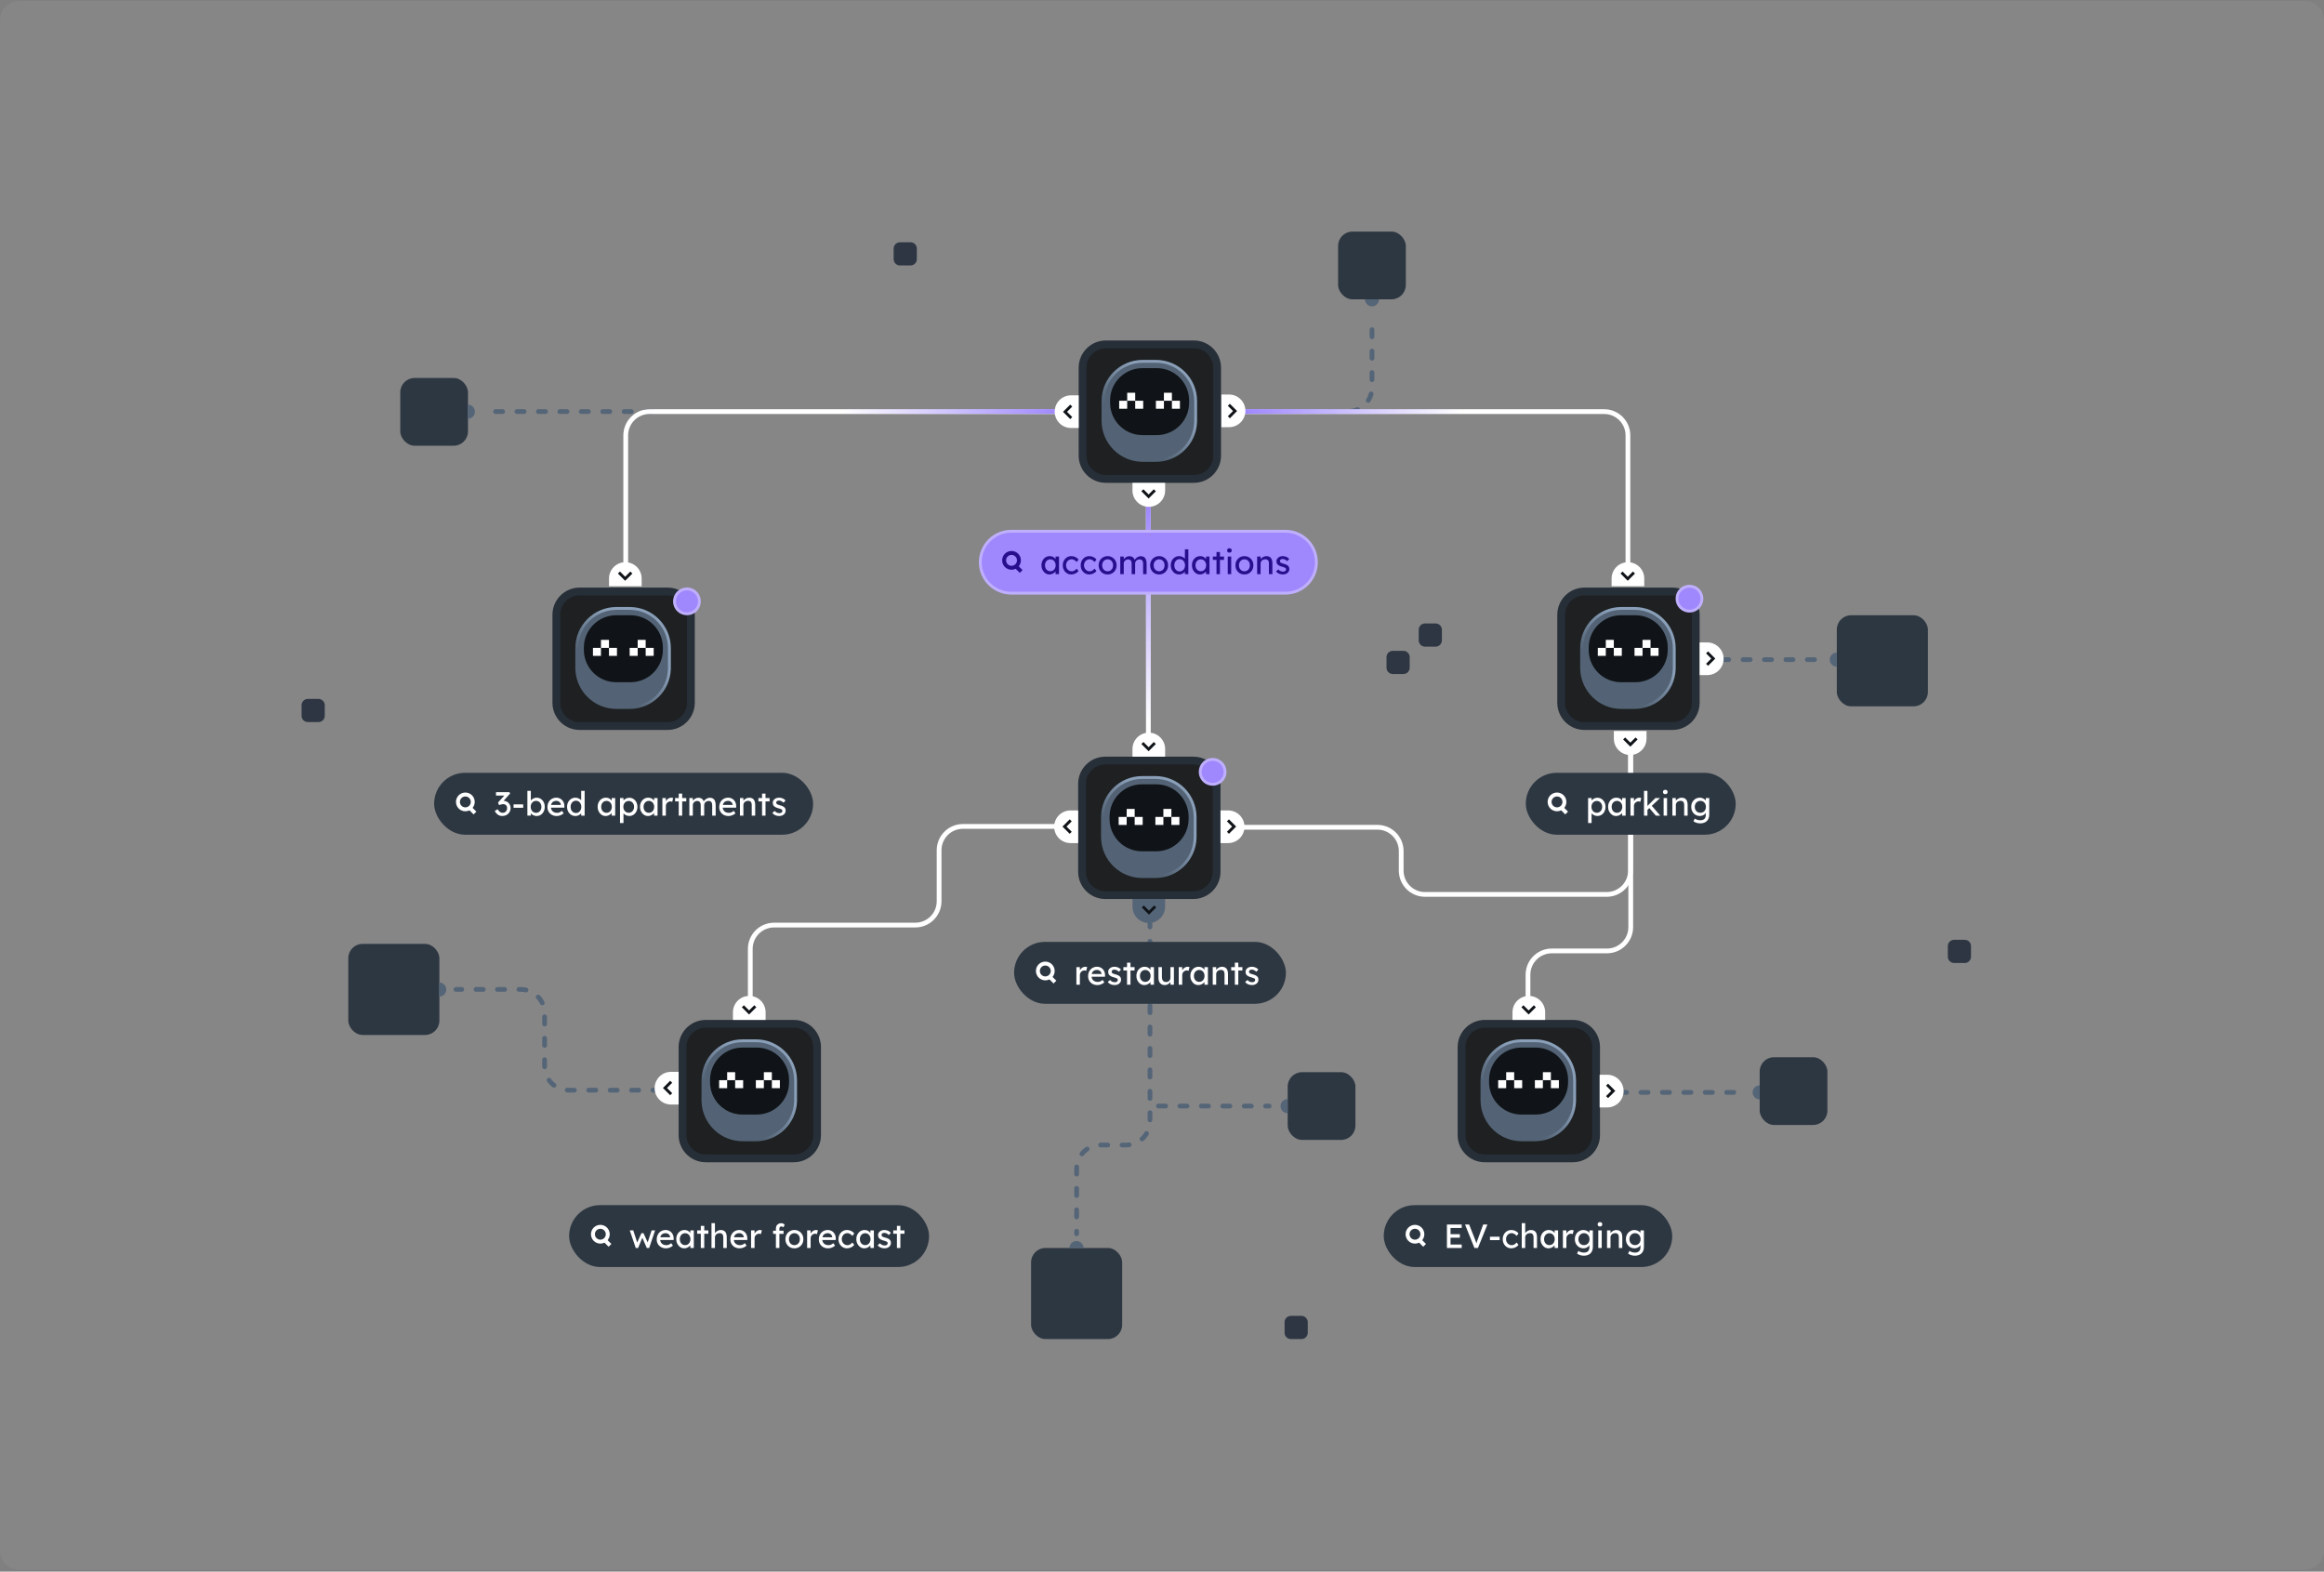 <svg width="976" height="660" viewBox="0 0 976 660" fill="none" xmlns="http://www.w3.org/2000/svg">
<rect x="0" y="0" width="976" height="660" fill="#808080" stroke="none"/>
<path d="M976 8.376C976 3.971 972.429 0.4 968.024 0.4H7.976C3.571 0.4 0 3.971 0 8.376V651.224C0 655.629 3.571 659.2 7.976 659.2H968.024C972.429 659.2 976 655.629 976 651.224V8.376Z" fill="white" fill-opacity="0.05"/>
<path d="M482.453 387.617C478.671 387.617 475.598 384.544 475.598 380.762V377.541H489.314V380.762C489.314 384.544 486.241 387.617 482.459 387.617H482.453Z" fill="#556578"/>
<path d="M485.147 380.669L482.536 383.28L479.925 380.669" fill="#556578"/>
<path d="M485.147 380.669L482.536 383.28L479.925 380.669" stroke="#101418" stroke-width="1.2" stroke-miterlimit="10"/>
<path d="M486.512 464.492H533.009" stroke="#556578" stroke-width="2" stroke-linecap="round" stroke-linejoin="round" stroke-dasharray="3 6"/>
<path d="M522.244 172.811H566.18C571.703 172.811 576.18 168.334 576.18 162.811V134.509" stroke="#556578" stroke-width="2" stroke-linecap="round" stroke-linejoin="round" stroke-dasharray="3 6"/>
<path d="M277.22 457.814H238.715C233.192 457.814 228.715 453.337 228.715 447.814V425.513C228.715 419.99 224.238 415.513 218.715 415.513H191.49" stroke="#556578" stroke-width="2" stroke-linecap="round" stroke-linejoin="round" stroke-dasharray="3 6"/>
<path d="M680.131 458.757H731.222" stroke="#556578" stroke-width="2" stroke-linecap="round" stroke-linejoin="round" stroke-dasharray="3 6"/>
<path d="M482.957 386.282V470.85C482.957 476.373 478.48 480.85 472.957 480.85H462.148C456.625 480.85 452.148 485.327 452.148 490.85V518.145" stroke="#556578" stroke-width="2" stroke-linecap="round" stroke-linejoin="round" stroke-dasharray="3 6"/>
<path d="M274.108 172.841H203.32" stroke="#556578" stroke-width="2" stroke-linecap="round" stroke-linejoin="round" stroke-dasharray="3 6"/>
<path d="M723.01 277.01H764.542" stroke="#556578" stroke-width="2" stroke-linecap="round" stroke-linejoin="round" stroke-dasharray="3 6"/>
<path d="M291.787 295.123V258.182C291.787 251.876 286.675 246.764 280.369 246.764H243.428C237.122 246.764 232.01 251.876 232.01 258.182V295.123C232.01 301.429 237.122 306.541 243.428 306.541H280.369C286.675 306.541 291.787 301.429 291.787 295.123Z" fill="#262E38"/>
<path d="M280.374 250.062H243.433C238.949 250.062 235.313 253.697 235.313 258.182V295.123C235.313 299.607 238.949 303.242 243.433 303.242H280.374C284.858 303.242 288.494 299.607 288.494 295.123V258.182C288.494 253.697 284.858 250.062 280.374 250.062Z" fill="#1E2022"/>
<path d="M264.459 255.51H258.896C249.688 255.51 242.217 262.975 242.217 272.188V280.44C242.217 280.665 242.223 280.89 242.234 281.116C242.591 290.016 249.913 297.118 258.896 297.118H264.459C273.441 297.118 280.764 290.016 281.121 281.116C281.132 280.89 281.138 280.665 281.138 280.44V272.188C281.138 262.975 273.667 255.51 264.454 255.51H264.459Z" fill="#536375" stroke="url(#paint0_linear_4782_772)" stroke-width="1.2" stroke-miterlimit="10"/>
<path d="M264.795 258.374H258.792C251.284 258.374 245.197 264.46 245.197 271.968V272.914C245.197 280.422 251.284 286.509 258.792 286.509H264.795C272.303 286.509 278.389 280.422 278.389 272.914V271.968C278.389 264.46 272.303 258.374 264.795 258.374Z" fill="#101418"/>
<path d="M255.747 272.073H252.388V268.714H255.747V272.073ZM252.382 272.073H249.023V275.432H252.382V272.073ZM259.105 272.073H255.747V275.432H259.105V272.073ZM271.161 268.714H267.802V272.073H271.161V268.714ZM267.802 272.073H264.443V275.432H267.802V272.073ZM274.525 272.073H271.166V275.432H274.525V272.073Z" fill="white"/>
<rect x="182.32" y="324.541" width="159.157" height="26" rx="13" fill="#2D3742"/>
<path d="M195.434 339.878C197.154 339.878 198.548 338.483 198.548 336.764C198.548 335.044 197.154 333.65 195.434 333.65C193.714 333.65 192.32 335.044 192.32 336.764C192.32 338.483 193.714 339.878 195.434 339.878Z" stroke="white" stroke-width="1.65" stroke-miterlimit="10"/>
<path d="M197.297 339.253L199.476 341.432" stroke="white" stroke-width="1.65" stroke-miterlimit="10"/>
<path d="M211.011 342.682C210.316 342.682 209.711 342.522 209.194 342.203C208.687 341.884 208.209 341.349 207.758 340.598L208.941 339.852C209.176 340.199 209.406 340.485 209.631 340.71C209.865 340.926 210.105 341.086 210.349 341.189C210.593 341.292 210.851 341.344 211.123 341.344C211.452 341.344 211.757 341.264 212.038 341.105C212.32 340.936 212.545 340.706 212.714 340.415C212.883 340.124 212.968 339.795 212.968 339.429C212.968 339.063 212.902 338.753 212.771 338.5C212.639 338.237 212.447 338.04 212.193 337.908C211.94 337.768 211.64 337.697 211.292 337.697C211.133 337.697 210.964 337.716 210.785 337.754C210.616 337.782 210.433 337.829 210.236 337.894C210.039 337.951 209.823 338.026 209.589 338.12L209.166 337.007L212.207 333.656L212.503 334.093H208.307V332.685H213.953L214.235 333.248L211.011 336.824L210.659 336.458C210.734 336.421 210.856 336.388 211.025 336.36C211.203 336.322 211.349 336.303 211.461 336.303C211.874 336.303 212.259 336.383 212.616 336.543C212.982 336.693 213.296 336.909 213.559 337.19C213.831 337.463 214.043 337.786 214.193 338.162C214.352 338.528 214.432 338.922 214.432 339.345C214.432 339.983 214.277 340.555 213.967 341.062C213.667 341.56 213.259 341.954 212.742 342.245C212.226 342.536 211.649 342.682 211.011 342.682ZM215.675 339.232V337.796H219.73V339.232H215.675ZM225.37 342.682C225.051 342.682 224.732 342.63 224.413 342.527C224.103 342.423 223.817 342.287 223.554 342.118C223.3 341.94 223.084 341.748 222.906 341.541C222.737 341.325 222.624 341.109 222.568 340.893L222.934 340.696V342.499H221.484V332.122H222.934V336.838L222.709 336.712C222.756 336.496 222.859 336.289 223.019 336.092C223.178 335.886 223.38 335.703 223.624 335.543C223.878 335.374 224.15 335.243 224.441 335.149C224.732 335.046 225.027 334.994 225.328 334.994C225.994 334.994 226.586 335.158 227.102 335.487C227.618 335.815 228.027 336.27 228.327 336.852C228.627 337.425 228.777 338.082 228.777 338.824C228.777 339.565 228.627 340.227 228.327 340.809C228.036 341.391 227.632 341.851 227.116 342.189C226.6 342.517 226.018 342.682 225.37 342.682ZM225.131 341.358C225.563 341.358 225.947 341.25 226.285 341.034C226.623 340.809 226.891 340.509 227.088 340.133C227.285 339.748 227.384 339.312 227.384 338.824C227.384 338.345 227.285 337.918 227.088 337.542C226.9 337.158 226.637 336.857 226.299 336.641C225.961 336.425 225.572 336.317 225.131 336.317C224.69 336.317 224.3 336.425 223.962 336.641C223.624 336.857 223.357 337.158 223.16 337.542C222.962 337.918 222.864 338.345 222.864 338.824C222.864 339.312 222.962 339.748 223.16 340.133C223.357 340.509 223.624 340.809 223.962 341.034C224.3 341.25 224.69 341.358 225.131 341.358ZM233.802 342.682C233.042 342.682 232.366 342.522 231.775 342.203C231.193 341.874 230.733 341.428 230.395 340.865C230.066 340.302 229.902 339.654 229.902 338.922C229.902 338.34 229.996 337.81 230.184 337.331C230.372 336.852 230.63 336.439 230.958 336.092C231.296 335.735 231.695 335.463 232.155 335.276C232.624 335.078 233.131 334.98 233.676 334.98C234.154 334.98 234.6 335.074 235.013 335.261C235.426 335.44 235.783 335.689 236.083 336.008C236.393 336.327 236.628 336.707 236.787 337.148C236.956 337.58 237.036 338.054 237.027 338.57L237.013 339.19H230.972L230.648 338.035H235.759L235.548 338.275V337.937C235.52 337.627 235.417 337.35 235.238 337.106C235.06 336.862 234.835 336.669 234.563 336.529C234.29 336.388 233.995 336.317 233.676 336.317C233.169 336.317 232.742 336.416 232.394 336.613C232.047 336.801 231.784 337.082 231.606 337.458C231.428 337.824 231.338 338.279 231.338 338.824C231.338 339.34 231.446 339.79 231.662 340.175C231.878 340.551 232.183 340.842 232.577 341.048C232.972 341.255 233.427 341.358 233.943 341.358C234.309 341.358 234.647 341.297 234.957 341.175C235.276 341.053 235.619 340.832 235.985 340.513L236.717 341.541C236.492 341.766 236.215 341.963 235.886 342.132C235.567 342.301 235.224 342.438 234.858 342.541C234.502 342.635 234.15 342.682 233.802 342.682ZM241.686 342.682C241.01 342.682 240.405 342.517 239.87 342.189C239.344 341.851 238.927 341.396 238.617 340.823C238.307 340.241 238.152 339.579 238.152 338.838C238.152 338.096 238.302 337.439 238.603 336.867C238.912 336.285 239.33 335.829 239.856 335.501C240.381 335.163 240.978 334.994 241.644 334.994C242.01 334.994 242.362 335.055 242.7 335.177C243.047 335.29 243.357 335.449 243.629 335.656C243.901 335.853 244.113 336.073 244.263 336.317C244.422 336.552 244.502 336.791 244.502 337.036L244.08 337.064V332.122H245.53V342.541H244.08V340.781H244.361C244.361 341.006 244.286 341.231 244.136 341.457C243.986 341.673 243.784 341.874 243.531 342.062C243.287 342.25 243 342.4 242.672 342.513C242.353 342.625 242.024 342.682 241.686 342.682ZM241.883 341.428C242.325 341.428 242.714 341.316 243.052 341.091C243.39 340.865 243.653 340.56 243.84 340.175C244.038 339.781 244.136 339.335 244.136 338.838C244.136 338.34 244.038 337.899 243.84 337.514C243.653 337.12 243.39 336.81 243.052 336.585C242.714 336.36 242.325 336.247 241.883 336.247C241.442 336.247 241.053 336.36 240.715 336.585C240.377 336.81 240.109 337.12 239.912 337.514C239.724 337.899 239.631 338.34 239.631 338.838C239.631 339.335 239.724 339.781 239.912 340.175C240.109 340.56 240.377 340.865 240.715 341.091C241.053 341.316 241.442 341.428 241.883 341.428ZM254.317 342.682C253.707 342.682 253.148 342.513 252.641 342.175C252.144 341.837 251.745 341.377 251.445 340.795C251.144 340.213 250.994 339.556 250.994 338.824C250.994 338.082 251.144 337.425 251.445 336.852C251.754 336.27 252.167 335.815 252.684 335.487C253.209 335.158 253.796 334.994 254.444 334.994C254.828 334.994 255.18 335.05 255.5 335.163C255.819 335.276 256.096 335.435 256.33 335.642C256.574 335.839 256.771 336.069 256.922 336.332C257.081 336.594 257.18 336.876 257.217 337.176L256.893 337.064V335.149H258.358V342.541H256.893V340.781L257.231 340.682C257.175 340.936 257.058 341.184 256.879 341.428C256.71 341.663 256.49 341.874 256.218 342.062C255.955 342.25 255.659 342.4 255.331 342.513C255.011 342.625 254.674 342.682 254.317 342.682ZM254.697 341.344C255.138 341.344 255.528 341.236 255.866 341.02C256.204 340.804 256.466 340.509 256.654 340.133C256.851 339.748 256.95 339.312 256.95 338.824C256.95 338.345 256.851 337.918 256.654 337.542C256.466 337.167 256.204 336.871 255.866 336.655C255.528 336.439 255.138 336.332 254.697 336.332C254.265 336.332 253.88 336.439 253.542 336.655C253.214 336.871 252.951 337.167 252.754 337.542C252.566 337.918 252.472 338.345 252.472 338.824C252.472 339.312 252.566 339.748 252.754 340.133C252.951 340.509 253.214 340.804 253.542 341.02C253.88 341.236 254.265 341.344 254.697 341.344ZM260.383 345.638V335.149H261.847V336.838L261.622 336.712C261.678 336.43 261.838 336.163 262.1 335.909C262.363 335.646 262.682 335.435 263.058 335.276C263.443 335.107 263.837 335.022 264.241 335.022C264.907 335.022 265.498 335.186 266.015 335.515C266.531 335.843 266.939 336.294 267.24 336.867C267.54 337.439 267.69 338.096 267.69 338.838C267.69 339.57 267.54 340.227 267.24 340.809C266.949 341.382 266.545 341.837 266.029 342.175C265.512 342.503 264.93 342.667 264.283 342.667C263.851 342.667 263.433 342.583 263.03 342.414C262.626 342.236 262.283 342.01 262.002 341.738C261.72 341.466 261.547 341.184 261.481 340.893L261.847 340.696V345.638H260.383ZM264.043 341.33C264.475 341.33 264.86 341.222 265.198 341.006C265.536 340.79 265.803 340.494 266.001 340.119C266.198 339.744 266.296 339.316 266.296 338.838C266.296 338.359 266.198 337.937 266.001 337.571C265.813 337.195 265.55 336.899 265.212 336.684C264.874 336.468 264.485 336.36 264.043 336.36C263.602 336.36 263.213 336.468 262.875 336.684C262.537 336.89 262.269 337.181 262.072 337.556C261.875 337.932 261.777 338.359 261.777 338.838C261.777 339.316 261.875 339.744 262.072 340.119C262.269 340.494 262.537 340.79 262.875 341.006C263.213 341.222 263.602 341.33 264.043 341.33ZM272.109 342.682C271.499 342.682 270.941 342.513 270.434 342.175C269.936 341.837 269.537 341.377 269.237 340.795C268.937 340.213 268.786 339.556 268.786 338.824C268.786 338.082 268.937 337.425 269.237 336.852C269.547 336.27 269.96 335.815 270.476 335.487C271.002 335.158 271.588 334.994 272.236 334.994C272.621 334.994 272.973 335.05 273.292 335.163C273.611 335.276 273.888 335.435 274.123 335.642C274.367 335.839 274.564 336.069 274.714 336.332C274.874 336.594 274.972 336.876 275.01 337.176L274.686 337.064V335.149H276.15V342.541H274.686V340.781L275.024 340.682C274.967 340.936 274.85 341.184 274.672 341.428C274.503 341.663 274.282 341.874 274.01 342.062C273.747 342.25 273.452 342.4 273.123 342.513C272.804 342.625 272.466 342.682 272.109 342.682ZM272.489 341.344C272.931 341.344 273.32 341.236 273.658 341.02C273.996 340.804 274.259 340.509 274.447 340.133C274.644 339.748 274.742 339.312 274.742 338.824C274.742 338.345 274.644 337.918 274.447 337.542C274.259 337.167 273.996 336.871 273.658 336.655C273.32 336.439 272.931 336.332 272.489 336.332C272.058 336.332 271.673 336.439 271.335 336.655C271.006 336.871 270.744 337.167 270.546 337.542C270.359 337.918 270.265 338.345 270.265 338.824C270.265 339.312 270.359 339.748 270.546 340.133C270.744 340.509 271.006 340.804 271.335 341.02C271.673 341.236 272.058 341.344 272.489 341.344ZM278.175 342.541V335.149H279.639V337.472L279.499 336.909C279.602 336.552 279.776 336.228 280.02 335.937C280.273 335.646 280.559 335.416 280.878 335.247C281.207 335.078 281.545 334.994 281.892 334.994C282.052 334.994 282.202 335.008 282.343 335.036C282.493 335.064 282.61 335.097 282.695 335.135L282.315 336.712C282.202 336.665 282.075 336.627 281.934 336.599C281.803 336.561 281.672 336.543 281.54 336.543C281.287 336.543 281.043 336.594 280.808 336.698C280.583 336.791 280.381 336.928 280.203 337.106C280.034 337.275 279.898 337.477 279.794 337.711C279.691 337.937 279.639 338.185 279.639 338.458V342.541H278.175ZM285.044 342.541V333.262H286.494V342.541H285.044ZM283.509 336.557V335.149H288.212V336.557H283.509ZM289.504 342.541V335.149H290.969V336.726L290.701 336.895C290.776 336.651 290.894 336.416 291.053 336.191C291.222 335.965 291.424 335.768 291.659 335.599C291.903 335.421 292.161 335.28 292.433 335.177C292.715 335.074 293.001 335.022 293.292 335.022C293.714 335.022 294.085 335.092 294.404 335.233C294.723 335.374 294.986 335.585 295.193 335.867C295.399 336.148 295.549 336.5 295.643 336.923L295.418 336.867L295.517 336.627C295.62 336.411 295.761 336.209 295.939 336.022C296.127 335.825 296.338 335.651 296.573 335.501C296.807 335.351 297.056 335.233 297.319 335.149C297.582 335.064 297.84 335.022 298.093 335.022C298.647 335.022 299.102 335.135 299.459 335.36C299.825 335.585 300.097 335.928 300.276 336.388C300.463 336.848 300.557 337.42 300.557 338.106V342.541H299.093V338.19C299.093 337.768 299.037 337.425 298.924 337.162C298.821 336.89 298.661 336.688 298.445 336.557C298.229 336.425 297.952 336.36 297.614 336.36C297.352 336.36 297.103 336.407 296.868 336.5C296.643 336.585 296.446 336.707 296.277 336.867C296.108 337.026 295.976 337.214 295.883 337.43C295.789 337.636 295.742 337.866 295.742 338.12V342.541H294.277V338.162C294.277 337.777 294.221 337.453 294.109 337.19C293.996 336.918 293.832 336.712 293.616 336.571C293.4 336.43 293.137 336.36 292.827 336.36C292.564 336.36 292.32 336.407 292.095 336.5C291.87 336.585 291.673 336.707 291.504 336.867C291.335 337.017 291.203 337.2 291.109 337.416C291.016 337.622 290.969 337.847 290.969 338.092V342.541H289.504ZM305.948 342.682C305.188 342.682 304.512 342.522 303.921 342.203C303.339 341.874 302.879 341.428 302.541 340.865C302.212 340.302 302.048 339.654 302.048 338.922C302.048 338.34 302.142 337.81 302.33 337.331C302.518 336.852 302.776 336.439 303.104 336.092C303.442 335.735 303.841 335.463 304.301 335.276C304.77 335.078 305.277 334.98 305.822 334.98C306.3 334.98 306.746 335.074 307.159 335.261C307.572 335.44 307.929 335.689 308.229 336.008C308.539 336.327 308.774 336.707 308.933 337.148C309.102 337.58 309.182 338.054 309.173 338.57L309.159 339.19H303.118L302.794 338.035H307.905L307.694 338.275V337.937C307.666 337.627 307.563 337.35 307.384 337.106C307.206 336.862 306.981 336.669 306.709 336.529C306.436 336.388 306.141 336.317 305.822 336.317C305.315 336.317 304.888 336.416 304.54 336.613C304.193 336.801 303.93 337.082 303.752 337.458C303.574 337.824 303.484 338.279 303.484 338.824C303.484 339.34 303.592 339.79 303.808 340.175C304.024 340.551 304.329 340.842 304.723 341.048C305.118 341.255 305.573 341.358 306.089 341.358C306.455 341.358 306.793 341.297 307.103 341.175C307.422 341.053 307.765 340.832 308.131 340.513L308.863 341.541C308.638 341.766 308.361 341.963 308.032 342.132C307.713 342.301 307.37 342.438 307.004 342.541C306.648 342.635 306.296 342.682 305.948 342.682ZM310.749 342.541V335.149H312.199V336.669L311.946 336.838C312.039 336.51 312.222 336.209 312.495 335.937C312.767 335.656 313.091 335.43 313.466 335.261C313.842 335.083 314.226 334.994 314.621 334.994C315.184 334.994 315.653 335.107 316.029 335.332C316.404 335.548 316.686 335.881 316.873 336.332C317.061 336.782 317.155 337.35 317.155 338.035V342.541H315.705V338.134C315.705 337.711 315.649 337.364 315.536 337.092C315.423 336.81 315.25 336.608 315.015 336.486C314.78 336.355 314.489 336.299 314.142 336.317C313.86 336.317 313.602 336.364 313.368 336.458C313.133 336.543 312.926 336.665 312.748 336.824C312.579 336.984 312.443 337.172 312.34 337.388C312.246 337.594 312.199 337.819 312.199 338.063V342.541H311.481C311.359 342.541 311.237 342.541 311.115 342.541C310.993 342.541 310.871 342.541 310.749 342.541ZM320.038 342.541V333.262H321.488V342.541H320.038ZM318.503 336.557V335.149H323.206V336.557H318.503ZM327.265 342.682C326.646 342.682 326.087 342.574 325.59 342.358C325.092 342.142 324.679 341.823 324.351 341.4L325.336 340.555C325.618 340.884 325.923 341.123 326.251 341.274C326.589 341.414 326.969 341.485 327.392 341.485C327.561 341.485 327.716 341.466 327.857 341.428C328.007 341.382 328.133 341.316 328.237 341.231C328.349 341.147 328.434 341.048 328.49 340.936C328.546 340.814 328.575 340.682 328.575 340.541C328.575 340.297 328.485 340.1 328.307 339.95C328.213 339.884 328.063 339.814 327.857 339.739C327.659 339.654 327.401 339.57 327.082 339.485C326.538 339.345 326.092 339.185 325.745 339.007C325.397 338.828 325.13 338.627 324.942 338.401C324.801 338.223 324.698 338.03 324.632 337.824C324.567 337.608 324.534 337.373 324.534 337.12C324.534 336.81 324.599 336.529 324.731 336.275C324.872 336.012 325.059 335.787 325.294 335.599C325.538 335.402 325.82 335.252 326.139 335.149C326.467 335.046 326.815 334.994 327.181 334.994C327.528 334.994 327.871 335.041 328.209 335.135C328.556 335.229 328.875 335.365 329.166 335.543C329.457 335.721 329.701 335.933 329.898 336.177L329.067 337.092C328.889 336.913 328.692 336.759 328.476 336.627C328.27 336.486 328.058 336.378 327.842 336.303C327.627 336.228 327.429 336.191 327.251 336.191C327.054 336.191 326.876 336.209 326.716 336.247C326.556 336.285 326.42 336.341 326.308 336.416C326.204 336.491 326.125 336.585 326.068 336.698C326.012 336.81 325.984 336.937 325.984 337.078C325.993 337.2 326.021 337.317 326.068 337.43C326.125 337.533 326.2 337.622 326.294 337.697C326.397 337.772 326.552 337.852 326.758 337.937C326.965 338.021 327.228 338.101 327.547 338.176C328.016 338.298 328.401 338.434 328.701 338.584C329.011 338.725 329.255 338.889 329.433 339.077C329.621 339.255 329.753 339.462 329.828 339.697C329.903 339.931 329.94 340.194 329.94 340.485C329.94 340.907 329.818 341.288 329.574 341.626C329.34 341.954 329.02 342.212 328.617 342.4C328.213 342.588 327.763 342.682 327.265 342.682Z" fill="white"/>
<path d="M713.787 295.123V258.182C713.787 251.876 708.675 246.764 702.369 246.764H665.428C659.122 246.764 654.01 251.876 654.01 258.182V295.123C654.01 301.429 659.122 306.541 665.428 306.541H702.369C708.675 306.541 713.787 301.429 713.787 295.123Z" fill="#262E38"/>
<path d="M702.374 250.062H665.433C660.949 250.062 657.313 253.697 657.313 258.182V295.123C657.313 299.607 660.949 303.242 665.433 303.242H702.374C706.858 303.242 710.494 299.607 710.494 295.123V258.182C710.494 253.697 706.858 250.062 702.374 250.062Z" fill="#1E2022"/>
<path d="M686.459 255.51H680.896C671.688 255.51 664.217 262.975 664.217 272.188V280.44C664.217 280.665 664.223 280.89 664.234 281.116C664.591 290.016 671.913 297.118 680.896 297.118H686.459C695.441 297.118 702.764 290.016 703.121 281.116C703.132 280.89 703.138 280.665 703.138 280.44V272.188C703.138 262.975 695.667 255.51 686.454 255.51H686.459Z" fill="#536375" stroke="url(#paint1_linear_4782_772)" stroke-width="1.2" stroke-miterlimit="10"/>
<path d="M686.795 258.374H680.792C673.284 258.374 667.197 264.46 667.197 271.968V272.914C667.197 280.422 673.284 286.509 680.792 286.509H686.795C694.303 286.509 700.389 280.422 700.389 272.914V271.968C700.389 264.46 694.303 258.374 686.795 258.374Z" fill="#101418"/>
<path d="M677.747 272.073H674.388V268.714H677.747V272.073ZM674.382 272.073H671.023V275.432H674.382V272.073ZM681.105 272.073H677.747V275.432H681.105V272.073ZM693.161 268.714H689.802V272.073H693.161V268.714ZM689.802 272.073H686.443V275.432H689.802V272.073ZM696.525 272.073H693.166V275.432H696.525V272.073Z" fill="white"/>
<path d="M512.787 191.346V154.405C512.787 148.099 507.675 142.987 501.369 142.987H464.428C458.122 142.987 453.01 148.099 453.01 154.405V191.346C453.01 197.652 458.122 202.764 464.428 202.764H501.369C507.675 202.764 512.787 197.652 512.787 191.346Z" fill="#262E38"/>
<path d="M501.374 146.285H464.433C459.949 146.285 456.313 149.921 456.313 154.405V191.346C456.313 195.83 459.949 199.466 464.433 199.466H501.374C505.858 199.466 509.494 195.83 509.494 191.346V154.405C509.494 149.921 505.858 146.285 501.374 146.285Z" fill="#1E2022"/>
<path d="M485.459 151.733H479.896C470.688 151.733 463.217 159.198 463.217 168.411V176.663C463.217 176.888 463.223 177.114 463.234 177.339C463.591 186.239 470.913 193.341 479.896 193.341H485.459C494.441 193.341 501.764 186.239 502.121 177.339C502.132 177.114 502.138 176.888 502.138 176.663V168.411C502.138 159.198 494.667 151.733 485.454 151.733H485.459Z" fill="#536375" stroke="url(#paint2_linear_4782_772)" stroke-width="1.2" stroke-miterlimit="10"/>
<path d="M485.795 154.597H479.792C472.284 154.597 466.197 160.683 466.197 168.192V169.137C466.197 176.645 472.284 182.732 479.792 182.732H485.795C493.303 182.732 499.389 176.645 499.389 169.137V168.192C499.389 160.683 493.303 154.597 485.795 154.597Z" fill="#101418"/>
<path d="M476.747 168.296H473.388V164.937H476.747V168.296ZM473.382 168.296H470.023V171.655H473.382V168.296ZM480.105 168.296H476.747V171.655H480.105V168.296ZM492.161 164.937H488.802V168.296H492.161V164.937ZM488.802 168.296H485.443V171.655H488.802V168.296ZM495.525 168.296H492.166V171.655H495.525V168.296Z" fill="white"/>
<path d="M512.566 366.123V329.182C512.566 322.876 507.454 317.764 501.148 317.764H464.207C457.901 317.764 452.789 322.876 452.789 329.182V366.123C452.789 372.429 457.901 377.541 464.207 377.541H501.148C507.454 377.541 512.566 372.429 512.566 366.123Z" fill="#262E38"/>
<path d="M501.154 321.062H464.212C459.728 321.062 456.093 324.697 456.093 329.182V366.123C456.093 370.607 459.728 374.242 464.212 374.242H501.154C505.638 374.242 509.273 370.607 509.273 366.123V329.182C509.273 324.697 505.638 321.062 501.154 321.062Z" fill="#1E2022"/>
<path d="M485.238 326.51H479.675C470.467 326.51 462.997 333.975 462.997 343.188V351.44C462.997 351.665 463.002 351.89 463.013 352.116C463.37 361.016 470.693 368.118 479.675 368.118H485.238C494.221 368.118 501.543 361.016 501.9 352.116C501.911 351.89 501.917 351.665 501.917 351.44V343.188C501.917 333.975 494.446 326.51 485.233 326.51H485.238Z" fill="#536375" stroke="url(#paint3_linear_4782_772)" stroke-width="1.2" stroke-miterlimit="10"/>
<path d="M485.574 329.374H479.571C472.063 329.374 465.977 335.46 465.977 342.968V343.914C465.977 351.422 472.063 357.509 479.571 357.509H485.574C493.082 357.509 499.169 351.422 499.169 343.914V342.968C499.169 335.46 493.082 329.374 485.574 329.374Z" fill="#101418"/>
<path d="M476.526 343.073H473.167V339.714H476.526V343.073ZM473.162 343.073H469.803V346.432H473.162V343.073ZM479.885 343.073H476.526V346.432H479.885V343.073ZM491.94 339.714H488.581V343.073H491.94V339.714ZM488.581 343.073H485.222V346.432H488.581V343.073ZM495.304 343.073H491.946V346.432H495.304V343.073Z" fill="white"/>
<rect x="425.879" y="395.541" width="114.157" height="26" rx="13" fill="#2D3742"/>
<path d="M438.993 410.877C440.713 410.877 442.107 409.483 442.107 407.763C442.107 406.044 440.713 404.649 438.993 404.649C437.273 404.649 435.879 406.044 435.879 407.763C435.879 409.483 437.273 410.877 438.993 410.877Z" stroke="white" stroke-width="1.65" stroke-miterlimit="10"/>
<path d="M440.856 410.252L443.036 412.432" stroke="white" stroke-width="1.65" stroke-miterlimit="10"/>
<path d="M452.049 413.541V406.149H453.514V408.472L453.373 407.909C453.476 407.552 453.65 407.228 453.894 406.937C454.147 406.646 454.434 406.416 454.753 406.247C455.081 406.078 455.419 405.994 455.767 405.994C455.926 405.994 456.076 406.008 456.217 406.036C456.367 406.064 456.485 406.097 456.569 406.134L456.189 407.711C456.076 407.664 455.95 407.627 455.809 407.599C455.677 407.561 455.546 407.542 455.415 407.542C455.161 407.542 454.917 407.594 454.682 407.697C454.457 407.791 454.255 407.927 454.077 408.106C453.908 408.275 453.772 408.476 453.669 408.711C453.565 408.936 453.514 409.185 453.514 409.457V413.541H452.049ZM460.861 413.681C460.101 413.681 459.425 413.522 458.834 413.203C458.252 412.874 457.792 412.428 457.454 411.865C457.126 411.302 456.961 410.654 456.961 409.922C456.961 409.34 457.055 408.81 457.243 408.331C457.431 407.852 457.689 407.439 458.017 407.092C458.355 406.735 458.754 406.463 459.214 406.275C459.683 406.078 460.19 405.98 460.735 405.98C461.213 405.98 461.659 406.073 462.072 406.261C462.485 406.44 462.842 406.688 463.142 407.007C463.452 407.327 463.687 407.707 463.846 408.148C464.015 408.58 464.095 409.054 464.086 409.57L464.072 410.189H458.031L457.708 409.035H462.819L462.607 409.274V408.936C462.579 408.627 462.476 408.35 462.298 408.106C462.119 407.862 461.894 407.669 461.622 407.528C461.35 407.388 461.054 407.317 460.735 407.317C460.228 407.317 459.801 407.416 459.453 407.613C459.106 407.801 458.843 408.082 458.665 408.458C458.487 408.824 458.397 409.279 458.397 409.823C458.397 410.34 458.505 410.79 458.721 411.175C458.937 411.551 459.242 411.842 459.637 412.048C460.031 412.255 460.486 412.358 461.002 412.358C461.368 412.358 461.706 412.297 462.016 412.175C462.335 412.053 462.678 411.832 463.044 411.513L463.776 412.541C463.551 412.766 463.274 412.963 462.945 413.132C462.626 413.301 462.284 413.437 461.917 413.541C461.561 413.634 461.209 413.681 460.861 413.681ZM468.126 413.681C467.506 413.681 466.948 413.573 466.45 413.357C465.953 413.142 465.54 412.822 465.211 412.4L466.197 411.555C466.478 411.884 466.784 412.123 467.112 412.273C467.45 412.414 467.83 412.485 468.253 412.485C468.422 412.485 468.576 412.466 468.717 412.428C468.867 412.381 468.994 412.316 469.097 412.231C469.21 412.147 469.294 412.048 469.351 411.935C469.407 411.813 469.435 411.682 469.435 411.541C469.435 411.297 469.346 411.1 469.168 410.95C469.074 410.884 468.924 410.814 468.717 410.739C468.52 410.654 468.262 410.57 467.943 410.485C467.398 410.344 466.953 410.185 466.605 410.006C466.258 409.828 465.99 409.626 465.803 409.401C465.662 409.223 465.559 409.03 465.493 408.824C465.427 408.608 465.394 408.373 465.394 408.12C465.394 407.81 465.46 407.528 465.591 407.275C465.732 407.012 465.92 406.787 466.155 406.599C466.399 406.402 466.68 406.252 466.999 406.149C467.328 406.045 467.675 405.994 468.041 405.994C468.389 405.994 468.731 406.041 469.069 406.134C469.417 406.228 469.736 406.364 470.027 406.543C470.318 406.721 470.562 406.932 470.759 407.176L469.928 408.092C469.75 407.913 469.553 407.758 469.337 407.627C469.13 407.486 468.919 407.378 468.703 407.303C468.487 407.228 468.29 407.19 468.112 407.19C467.915 407.19 467.736 407.209 467.577 407.247C467.417 407.284 467.281 407.341 467.168 407.416C467.065 407.491 466.985 407.585 466.929 407.697C466.873 407.81 466.845 407.937 466.845 408.078C466.854 408.2 466.882 408.317 466.929 408.43C466.985 408.533 467.06 408.622 467.154 408.697C467.258 408.772 467.412 408.852 467.619 408.936C467.825 409.021 468.088 409.101 468.407 409.176C468.877 409.298 469.262 409.434 469.562 409.584C469.872 409.725 470.116 409.889 470.294 410.077C470.482 410.255 470.613 410.462 470.688 410.696C470.763 410.931 470.801 411.194 470.801 411.485C470.801 411.907 470.679 412.287 470.435 412.625C470.2 412.954 469.881 413.212 469.478 413.4C469.074 413.587 468.623 413.681 468.126 413.681ZM473.315 413.541V404.262H474.765V413.541H473.315ZM471.78 407.557V406.149H476.483V407.557H471.78ZM480.578 413.681C479.968 413.681 479.41 413.512 478.903 413.174C478.405 412.837 478.007 412.377 477.706 411.795C477.406 411.213 477.256 410.556 477.256 409.823C477.256 409.082 477.406 408.425 477.706 407.852C478.016 407.27 478.429 406.815 478.945 406.486C479.471 406.158 480.058 405.994 480.705 405.994C481.09 405.994 481.442 406.05 481.761 406.163C482.08 406.275 482.357 406.435 482.592 406.641C482.836 406.838 483.033 407.068 483.183 407.331C483.343 407.594 483.441 407.876 483.479 408.176L483.155 408.063V406.149H484.619V413.541H483.155V411.781L483.493 411.682C483.437 411.935 483.319 412.184 483.141 412.428C482.972 412.663 482.751 412.874 482.479 413.062C482.216 413.25 481.921 413.4 481.592 413.512C481.273 413.625 480.935 413.681 480.578 413.681ZM480.959 412.344C481.4 412.344 481.789 412.236 482.127 412.02C482.465 411.804 482.728 411.508 482.916 411.133C483.113 410.748 483.211 410.312 483.211 409.823C483.211 409.345 483.113 408.918 482.916 408.542C482.728 408.167 482.465 407.871 482.127 407.655C481.789 407.439 481.4 407.331 480.959 407.331C480.527 407.331 480.142 407.439 479.804 407.655C479.476 407.871 479.213 408.167 479.016 408.542C478.828 408.918 478.734 409.345 478.734 409.823C478.734 410.312 478.828 410.748 479.016 411.133C479.213 411.508 479.476 411.804 479.804 412.02C480.142 412.236 480.527 412.344 480.959 412.344ZM489.097 413.681C488.572 413.681 488.112 413.559 487.718 413.315C487.333 413.071 487.032 412.729 486.817 412.287C486.61 411.846 486.507 411.321 486.507 410.71V406.149H487.957V410.316C487.957 410.748 488.023 411.123 488.154 411.443C488.295 411.752 488.492 411.992 488.745 412.161C489.008 412.33 489.323 412.414 489.689 412.414C489.961 412.414 490.21 412.372 490.435 412.287C490.66 412.194 490.853 412.067 491.012 411.907C491.181 411.748 491.313 411.555 491.407 411.33C491.5 411.105 491.547 410.861 491.547 410.598V406.149H492.998V413.541H491.547V411.992L491.801 411.823C491.688 412.17 491.496 412.485 491.224 412.766C490.961 413.048 490.646 413.273 490.28 413.442C489.914 413.602 489.52 413.681 489.097 413.681ZM495.032 413.541V406.149H496.496V408.472L496.355 407.909C496.459 407.552 496.632 407.228 496.876 406.937C497.13 406.646 497.416 406.416 497.735 406.247C498.064 406.078 498.402 405.994 498.749 405.994C498.908 405.994 499.059 406.008 499.199 406.036C499.35 406.064 499.467 406.097 499.551 406.134L499.171 407.711C499.059 407.664 498.932 407.627 498.791 407.599C498.66 407.561 498.528 407.542 498.397 407.542C498.143 407.542 497.899 407.594 497.665 407.697C497.439 407.791 497.238 407.927 497.059 408.106C496.89 408.275 496.754 408.476 496.651 408.711C496.548 408.936 496.496 409.185 496.496 409.457V413.541H495.032ZM503.238 413.681C502.628 413.681 502.07 413.512 501.563 413.174C501.065 412.837 500.666 412.377 500.366 411.795C500.066 411.213 499.916 410.556 499.916 409.823C499.916 409.082 500.066 408.425 500.366 407.852C500.676 407.27 501.089 406.815 501.605 406.486C502.131 406.158 502.717 405.994 503.365 405.994C503.75 405.994 504.102 406.05 504.421 406.163C504.74 406.275 505.017 406.435 505.252 406.641C505.496 406.838 505.693 407.068 505.843 407.331C506.003 407.594 506.101 407.876 506.139 408.176L505.815 408.063V406.149H507.279V413.541H505.815V411.781L506.153 411.682C506.097 411.935 505.979 412.184 505.801 412.428C505.632 412.663 505.411 412.874 505.139 413.062C504.876 413.25 504.581 413.4 504.252 413.512C503.933 413.625 503.595 413.681 503.238 413.681ZM503.619 412.344C504.06 412.344 504.449 412.236 504.787 412.02C505.125 411.804 505.388 411.508 505.576 411.133C505.773 410.748 505.871 410.312 505.871 409.823C505.871 409.345 505.773 408.918 505.576 408.542C505.388 408.167 505.125 407.871 504.787 407.655C504.449 407.439 504.06 407.331 503.619 407.331C503.187 407.331 502.802 407.439 502.464 407.655C502.135 407.871 501.873 408.167 501.676 408.542C501.488 408.918 501.394 409.345 501.394 409.823C501.394 410.312 501.488 410.748 501.676 411.133C501.873 411.508 502.135 411.804 502.464 412.02C502.802 412.236 503.187 412.344 503.619 412.344ZM509.304 413.541V406.149H510.754V407.669L510.501 407.838C510.595 407.51 510.778 407.209 511.05 406.937C511.322 406.655 511.646 406.43 512.022 406.261C512.397 406.083 512.782 405.994 513.176 405.994C513.739 405.994 514.209 406.106 514.584 406.332C514.96 406.547 515.241 406.881 515.429 407.331C515.617 407.782 515.711 408.35 515.711 409.035V413.541H514.26V409.134C514.26 408.711 514.204 408.364 514.091 408.092C513.979 407.81 513.805 407.608 513.57 407.486C513.336 407.355 513.045 407.298 512.697 407.317C512.416 407.317 512.158 407.364 511.923 407.458C511.688 407.542 511.482 407.664 511.304 407.824C511.135 407.984 510.998 408.171 510.895 408.387C510.801 408.594 510.754 408.819 510.754 409.063V413.541H510.036C509.914 413.541 509.792 413.541 509.67 413.541C509.548 413.541 509.426 413.541 509.304 413.541ZM518.593 413.541V404.262H520.043V413.541H518.593ZM517.058 407.557V406.149H521.761V407.557H517.058ZM525.821 413.681C525.201 413.681 524.643 413.573 524.145 413.357C523.648 413.142 523.235 412.822 522.906 412.4L523.892 411.555C524.173 411.884 524.478 412.123 524.807 412.273C525.145 412.414 525.525 412.485 525.947 412.485C526.116 412.485 526.271 412.466 526.412 412.428C526.562 412.381 526.689 412.316 526.792 412.231C526.905 412.147 526.989 412.048 527.046 411.935C527.102 411.813 527.13 411.682 527.13 411.541C527.13 411.297 527.041 411.1 526.863 410.95C526.769 410.884 526.619 410.814 526.412 410.739C526.215 410.654 525.957 410.57 525.638 410.485C525.093 410.344 524.647 410.185 524.3 410.006C523.953 409.828 523.685 409.626 523.497 409.401C523.357 409.223 523.253 409.03 523.188 408.824C523.122 408.608 523.089 408.373 523.089 408.12C523.089 407.81 523.155 407.528 523.286 407.275C523.427 407.012 523.615 406.787 523.849 406.599C524.094 406.402 524.375 406.252 524.694 406.149C525.023 406.045 525.37 405.994 525.736 405.994C526.083 405.994 526.426 406.041 526.764 406.134C527.111 406.228 527.43 406.364 527.721 406.543C528.012 406.721 528.256 406.932 528.454 407.176L527.623 408.092C527.445 407.913 527.247 407.758 527.032 407.627C526.825 407.486 526.614 407.378 526.398 407.303C526.182 407.228 525.985 407.19 525.807 407.19C525.609 407.19 525.431 407.209 525.272 407.247C525.112 407.284 524.976 407.341 524.863 407.416C524.76 407.491 524.68 407.585 524.624 407.697C524.568 407.81 524.539 407.937 524.539 408.078C524.549 408.2 524.577 408.317 524.624 408.43C524.68 408.533 524.755 408.622 524.849 408.697C524.952 408.772 525.107 408.852 525.314 408.936C525.52 409.021 525.783 409.101 526.102 409.176C526.572 409.298 526.956 409.434 527.257 409.584C527.567 409.725 527.811 409.889 527.989 410.077C528.177 410.255 528.308 410.462 528.383 410.696C528.458 410.931 528.496 411.194 528.496 411.485C528.496 411.907 528.374 412.287 528.13 412.625C527.895 412.954 527.576 413.212 527.172 413.4C526.769 413.587 526.318 413.681 525.821 413.681Z" fill="white"/>
<path d="M344.78 476.677V439.735C344.78 433.429 339.668 428.318 333.363 428.318H296.421C290.115 428.318 285.003 433.429 285.003 439.735V476.677C285.003 482.983 290.115 488.094 296.421 488.094H333.363C339.668 488.094 344.78 482.983 344.78 476.677Z" fill="#262E38"/>
<path d="M333.368 431.616H296.427C291.942 431.616 288.307 435.251 288.307 439.735V476.677C288.307 481.161 291.942 484.796 296.427 484.796H333.368C337.852 484.796 341.487 481.161 341.487 476.677V439.735C341.487 435.251 337.852 431.616 333.368 431.616Z" fill="#1E2022"/>
<path d="M317.453 437.063H311.889C302.682 437.063 295.211 444.529 295.211 453.742V461.993C295.211 462.219 295.216 462.444 295.227 462.67C295.585 471.57 302.907 478.672 311.889 478.672H317.453C326.435 478.672 333.757 471.57 334.115 462.67C334.126 462.444 334.131 462.219 334.131 461.993V453.742C334.131 444.529 326.661 437.063 317.447 437.063H317.453Z" fill="#536375" stroke="url(#paint4_linear_4782_772)" stroke-width="1.2" stroke-miterlimit="10"/>
<path d="M317.788 439.927H311.786C304.277 439.927 298.191 446.014 298.191 453.522V454.468C298.191 461.976 304.277 468.062 311.786 468.062H317.788C325.297 468.062 331.383 461.976 331.383 454.468V453.522C331.383 446.014 325.297 439.927 317.788 439.927Z" fill="#101418"/>
<path d="M308.74 453.627H305.381V450.268H308.74V453.627ZM305.376 453.627H302.017V456.985H305.376V453.627ZM312.099 453.627H308.74V456.985H312.099V453.627ZM324.154 450.268H320.796V453.627H324.154V450.268ZM320.796 453.627H317.437V456.985H320.796V453.627ZM327.519 453.627H324.16V456.985H327.519V453.627Z" fill="white"/>
<rect x="239.013" y="506.094" width="151.157" height="26" rx="13" fill="#2D3742"/>
<path d="M252.127 521.431C253.847 521.431 255.241 520.037 255.241 518.317C255.241 516.597 253.847 515.203 252.127 515.203C250.407 515.203 249.013 516.597 249.013 518.317C249.013 520.037 250.407 521.431 252.127 521.431Z" stroke="white" stroke-width="1.65" stroke-miterlimit="10"/>
<path d="M253.991 520.806L256.17 522.985" stroke="white" stroke-width="1.65" stroke-miterlimit="10"/>
<path d="M267 524.094L264.48 516.702L265.944 516.688L267.746 522.222L267.422 522.193L269.38 517.871H270.252L272.224 522.208L271.843 522.236L273.66 516.702H275.124L272.632 524.094H271.632L269.577 519.392L269.9 519.434L267.986 524.094H267ZM279.688 524.235C278.928 524.235 278.252 524.075 277.661 523.756C277.079 523.428 276.619 522.982 276.281 522.419C275.952 521.856 275.788 521.208 275.788 520.476C275.788 519.894 275.882 519.363 276.07 518.885C276.257 518.406 276.516 517.993 276.844 517.646C277.182 517.289 277.581 517.017 278.041 516.829C278.51 516.632 279.017 516.533 279.562 516.533C280.04 516.533 280.486 516.627 280.899 516.815C281.312 516.993 281.669 517.242 281.969 517.561C282.279 517.88 282.514 518.26 282.673 518.702C282.842 519.133 282.922 519.607 282.913 520.124L282.898 520.743H276.858L276.534 519.589H281.645L281.434 519.828V519.49C281.406 519.18 281.303 518.903 281.124 518.659C280.946 518.415 280.721 518.223 280.449 518.082C280.176 517.941 279.881 517.871 279.562 517.871C279.055 517.871 278.628 517.969 278.28 518.167C277.933 518.354 277.67 518.636 277.492 519.011C277.313 519.377 277.224 519.833 277.224 520.377C277.224 520.893 277.332 521.344 277.548 521.729C277.764 522.104 278.069 522.395 278.463 522.602C278.858 522.808 279.313 522.912 279.829 522.912C280.195 522.912 280.533 522.851 280.843 522.728C281.162 522.606 281.505 522.386 281.871 522.067L282.603 523.095C282.377 523.32 282.101 523.517 281.772 523.686C281.453 523.855 281.11 523.991 280.744 524.094C280.388 524.188 280.036 524.235 279.688 524.235ZM287.333 524.235C286.723 524.235 286.164 524.066 285.657 523.728C285.16 523.39 284.761 522.93 284.46 522.348C284.16 521.766 284.01 521.109 284.01 520.377C284.01 519.636 284.16 518.979 284.46 518.406C284.77 517.824 285.183 517.369 285.699 517.04C286.225 516.712 286.812 516.547 287.459 516.547C287.844 516.547 288.196 516.604 288.515 516.716C288.835 516.829 289.112 516.989 289.346 517.195C289.59 517.392 289.787 517.622 289.938 517.885C290.097 518.148 290.196 518.429 290.233 518.73L289.909 518.617V516.702H291.374V524.094H289.909V522.334L290.247 522.236C290.191 522.489 290.074 522.738 289.895 522.982C289.726 523.217 289.506 523.428 289.234 523.616C288.971 523.803 288.675 523.953 288.347 524.066C288.027 524.179 287.689 524.235 287.333 524.235ZM287.713 522.897C288.154 522.897 288.544 522.789 288.882 522.574C289.219 522.358 289.482 522.062 289.67 521.687C289.867 521.302 289.966 520.865 289.966 520.377C289.966 519.898 289.867 519.471 289.67 519.096C289.482 518.72 289.219 518.425 288.882 518.209C288.544 517.993 288.154 517.885 287.713 517.885C287.281 517.885 286.896 517.993 286.558 518.209C286.23 518.425 285.967 518.72 285.77 519.096C285.582 519.471 285.488 519.898 285.488 520.377C285.488 520.865 285.582 521.302 285.77 521.687C285.967 522.062 286.23 522.358 286.558 522.574C286.896 522.789 287.281 522.897 287.713 522.897ZM294.314 524.094V514.816H295.764V524.094H294.314ZM292.779 518.11V516.702H297.482V518.11H292.779ZM298.802 524.094V513.675H300.253V518.223L299.999 518.392C300.093 518.063 300.276 517.763 300.548 517.491C300.82 517.209 301.144 516.984 301.52 516.815C301.895 516.637 302.28 516.547 302.674 516.547C303.237 516.547 303.707 516.66 304.082 516.885C304.458 517.101 304.739 517.434 304.927 517.885C305.115 518.336 305.209 518.903 305.209 519.589V524.094H303.758V519.687C303.758 519.265 303.702 518.918 303.589 518.645C303.477 518.364 303.303 518.162 303.069 518.04C302.834 517.908 302.543 517.852 302.196 517.871C301.914 517.871 301.656 517.918 301.421 518.012C301.187 518.096 300.98 518.218 300.802 518.378C300.633 518.537 300.497 518.725 300.393 518.941C300.299 519.147 300.253 519.373 300.253 519.617V524.094H299.534C299.412 524.094 299.29 524.094 299.168 524.094C299.046 524.094 298.924 524.094 298.802 524.094ZM310.626 524.235C309.865 524.235 309.189 524.075 308.598 523.756C308.016 523.428 307.556 522.982 307.218 522.419C306.89 521.856 306.725 521.208 306.725 520.476C306.725 519.894 306.819 519.363 307.007 518.885C307.195 518.406 307.453 517.993 307.781 517.646C308.119 517.289 308.518 517.017 308.978 516.829C309.448 516.632 309.954 516.533 310.499 516.533C310.978 516.533 311.423 516.627 311.836 516.815C312.25 516.993 312.606 517.242 312.907 517.561C313.216 517.88 313.451 518.26 313.611 518.702C313.78 519.133 313.859 519.607 313.85 520.124L313.836 520.743H307.796L307.472 519.589H312.583L312.372 519.828V519.49C312.343 519.18 312.24 518.903 312.062 518.659C311.883 518.415 311.658 518.223 311.386 518.082C311.114 517.941 310.818 517.871 310.499 517.871C309.992 517.871 309.565 517.969 309.218 518.167C308.87 518.354 308.607 518.636 308.429 519.011C308.251 519.377 308.162 519.833 308.162 520.377C308.162 520.893 308.27 521.344 308.485 521.729C308.701 522.104 309.006 522.395 309.401 522.602C309.795 522.808 310.25 522.912 310.766 522.912C311.133 522.912 311.47 522.851 311.78 522.728C312.099 522.606 312.442 522.386 312.808 522.067L313.54 523.095C313.315 523.32 313.038 523.517 312.709 523.686C312.39 523.855 312.048 523.991 311.682 524.094C311.325 524.188 310.973 524.235 310.626 524.235ZM315.426 524.094V516.702H316.89V519.025L316.75 518.462C316.853 518.106 317.026 517.782 317.27 517.491C317.524 517.2 317.81 516.97 318.129 516.801C318.458 516.632 318.796 516.547 319.143 516.547C319.303 516.547 319.453 516.561 319.594 516.59C319.744 516.618 319.861 516.651 319.946 516.688L319.566 518.265C319.453 518.218 319.326 518.181 319.185 518.152C319.054 518.115 318.923 518.096 318.791 518.096C318.538 518.096 318.294 518.148 318.059 518.251C317.834 518.345 317.632 518.481 317.454 518.659C317.285 518.828 317.148 519.03 317.045 519.265C316.942 519.49 316.89 519.739 316.89 520.011V524.094H315.426ZM325.854 524.094V515.872C325.854 515.449 325.947 515.074 326.135 514.745C326.323 514.417 326.581 514.158 326.91 513.971C327.238 513.783 327.618 513.689 328.05 513.689C328.35 513.689 328.632 513.745 328.895 513.858C329.158 513.971 329.369 514.121 329.528 514.309L329.036 515.421C328.914 515.308 328.777 515.219 328.627 515.153C328.486 515.078 328.35 515.041 328.219 515.041C328.022 515.041 327.853 515.074 327.712 515.139C327.581 515.196 327.482 515.29 327.416 515.421C327.351 515.543 327.318 515.693 327.318 515.872V524.094H326.586C326.464 524.094 326.342 524.094 326.22 524.094C326.098 524.094 325.976 524.094 325.854 524.094ZM324.671 518.167V516.829H329.064V518.167H324.671ZM333.626 524.235C332.904 524.235 332.256 524.071 331.683 523.742C331.12 523.404 330.674 522.949 330.346 522.376C330.017 521.795 329.853 521.133 329.853 520.391C329.853 519.65 330.017 518.993 330.346 518.42C330.674 517.838 331.12 517.383 331.683 517.054C332.256 516.716 332.904 516.547 333.626 516.547C334.34 516.547 334.978 516.716 335.541 517.054C336.114 517.383 336.564 517.838 336.893 518.42C337.221 518.993 337.386 519.65 337.386 520.391C337.386 521.133 337.221 521.795 336.893 522.376C336.564 522.949 336.114 523.404 335.541 523.742C334.978 524.071 334.34 524.235 333.626 524.235ZM333.626 522.912C334.067 522.912 334.462 522.804 334.809 522.588C335.156 522.362 335.429 522.062 335.626 521.687C335.823 521.302 335.917 520.87 335.907 520.391C335.917 519.903 335.823 519.471 335.626 519.096C335.429 518.711 335.156 518.411 334.809 518.195C334.462 517.979 334.067 517.871 333.626 517.871C333.185 517.871 332.786 517.984 332.43 518.209C332.082 518.425 331.81 518.725 331.613 519.11C331.416 519.485 331.322 519.912 331.331 520.391C331.322 520.87 331.416 521.302 331.613 521.687C331.81 522.062 332.082 522.362 332.43 522.588C332.786 522.804 333.185 522.912 333.626 522.912ZM338.966 524.094V516.702H340.43V519.025L340.289 518.462C340.393 518.106 340.566 517.782 340.81 517.491C341.064 517.2 341.35 516.97 341.669 516.801C341.998 516.632 342.336 516.547 342.683 516.547C342.843 516.547 342.993 516.561 343.134 516.59C343.284 516.618 343.401 516.651 343.486 516.688L343.105 518.265C342.993 518.218 342.866 518.181 342.725 518.152C342.594 518.115 342.462 518.096 342.331 518.096C342.078 518.096 341.834 518.148 341.599 518.251C341.374 518.345 341.172 518.481 340.993 518.659C340.824 518.828 340.688 519.03 340.585 519.265C340.482 519.49 340.43 519.739 340.43 520.011V524.094H338.966ZM347.778 524.235C347.018 524.235 346.342 524.075 345.75 523.756C345.169 523.428 344.709 522.982 344.371 522.419C344.042 521.856 343.878 521.208 343.878 520.476C343.878 519.894 343.972 519.363 344.159 518.885C344.347 518.406 344.605 517.993 344.934 517.646C345.272 517.289 345.671 517.017 346.131 516.829C346.6 516.632 347.107 516.533 347.651 516.533C348.13 516.533 348.576 516.627 348.989 516.815C349.402 516.993 349.759 517.242 350.059 517.561C350.369 517.88 350.603 518.26 350.763 518.702C350.932 519.133 351.012 519.607 351.002 520.124L350.988 520.743H344.948L344.624 519.589H349.735L349.524 519.828V519.49C349.496 519.18 349.392 518.903 349.214 518.659C349.036 518.415 348.811 518.223 348.538 518.082C348.266 517.941 347.97 517.871 347.651 517.871C347.144 517.871 346.717 517.969 346.37 518.167C346.023 518.354 345.76 518.636 345.582 519.011C345.403 519.377 345.314 519.833 345.314 520.377C345.314 520.893 345.422 521.344 345.638 521.729C345.854 522.104 346.159 522.395 346.553 522.602C346.947 522.808 347.403 522.912 347.919 522.912C348.285 522.912 348.623 522.851 348.933 522.728C349.252 522.606 349.594 522.386 349.96 522.067L350.693 523.095C350.467 523.32 350.19 523.517 349.862 523.686C349.543 523.855 349.2 523.991 348.834 524.094C348.477 524.188 348.125 524.235 347.778 524.235ZM355.718 524.235C355.033 524.235 354.418 524.066 353.874 523.728C353.339 523.39 352.912 522.93 352.592 522.348C352.283 521.766 352.128 521.114 352.128 520.391C352.128 519.668 352.283 519.016 352.592 518.434C352.912 517.852 353.339 517.392 353.874 517.054C354.418 516.716 355.033 516.547 355.718 516.547C356.375 516.547 356.971 516.683 357.506 516.956C358.051 517.219 358.464 517.58 358.745 518.04L357.943 519.025C357.793 518.81 357.6 518.612 357.366 518.434C357.131 518.256 356.882 518.115 356.619 518.012C356.356 517.908 356.103 517.857 355.859 517.857C355.408 517.857 355.005 517.969 354.648 518.195C354.301 518.411 354.024 518.711 353.817 519.096C353.611 519.481 353.508 519.912 353.508 520.391C353.508 520.87 353.616 521.302 353.831 521.687C354.047 522.062 354.334 522.362 354.69 522.588C355.047 522.813 355.441 522.926 355.873 522.926C356.127 522.926 356.371 522.883 356.605 522.799C356.849 522.714 357.084 522.588 357.309 522.419C357.535 522.25 357.746 522.043 357.943 521.799L358.745 522.785C358.445 523.207 358.013 523.555 357.45 523.827C356.896 524.099 356.319 524.235 355.718 524.235ZM362.958 524.235C362.347 524.235 361.789 524.066 361.282 523.728C360.784 523.39 360.386 522.93 360.085 522.348C359.785 521.766 359.635 521.109 359.635 520.377C359.635 519.636 359.785 518.979 360.085 518.406C360.395 517.824 360.808 517.369 361.324 517.04C361.85 516.712 362.437 516.547 363.084 516.547C363.469 516.547 363.821 516.604 364.14 516.716C364.459 516.829 364.736 516.989 364.971 517.195C365.215 517.392 365.412 517.622 365.562 517.885C365.722 518.148 365.82 518.429 365.858 518.73L365.534 518.617V516.702H366.998V524.094H365.534V522.334L365.872 522.236C365.816 522.489 365.698 522.738 365.52 522.982C365.351 523.217 365.131 523.428 364.858 523.616C364.595 523.803 364.3 523.953 363.971 524.066C363.652 524.179 363.314 524.235 362.958 524.235ZM363.338 522.897C363.779 522.897 364.168 522.789 364.506 522.574C364.844 522.358 365.107 522.062 365.295 521.687C365.492 521.302 365.59 520.865 365.59 520.377C365.59 519.898 365.492 519.471 365.295 519.096C365.107 518.72 364.844 518.425 364.506 518.209C364.168 517.993 363.779 517.885 363.338 517.885C362.906 517.885 362.521 517.993 362.183 518.209C361.855 518.425 361.592 518.72 361.395 519.096C361.207 519.471 361.113 519.898 361.113 520.377C361.113 520.865 361.207 521.302 361.395 521.687C361.592 522.062 361.855 522.358 362.183 522.574C362.521 522.789 362.906 522.897 363.338 522.897ZM371.487 524.235C370.868 524.235 370.309 524.127 369.812 523.911C369.314 523.695 368.901 523.376 368.573 522.954L369.558 522.109C369.84 522.437 370.145 522.677 370.474 522.827C370.811 522.968 371.192 523.038 371.614 523.038C371.783 523.038 371.938 523.019 372.079 522.982C372.229 522.935 372.356 522.869 372.459 522.785C372.571 522.7 372.656 522.602 372.712 522.489C372.769 522.367 372.797 522.236 372.797 522.095C372.797 521.851 372.708 521.654 372.529 521.504C372.435 521.438 372.285 521.367 372.079 521.292C371.882 521.208 371.623 521.123 371.304 521.039C370.76 520.898 370.314 520.739 369.967 520.56C369.619 520.382 369.352 520.18 369.164 519.955C369.023 519.776 368.92 519.584 368.854 519.377C368.789 519.162 368.756 518.927 368.756 518.673C368.756 518.364 368.822 518.082 368.953 517.829C369.094 517.566 369.281 517.341 369.516 517.153C369.76 516.956 370.042 516.806 370.361 516.702C370.689 516.599 371.037 516.547 371.403 516.547C371.75 516.547 372.093 516.594 372.431 516.688C372.778 516.782 373.097 516.918 373.388 517.097C373.679 517.275 373.923 517.486 374.12 517.73L373.29 518.645C373.111 518.467 372.914 518.312 372.698 518.181C372.492 518.04 372.28 517.932 372.065 517.857C371.849 517.782 371.652 517.744 371.473 517.744C371.276 517.744 371.098 517.763 370.938 517.8C370.779 517.838 370.643 517.894 370.53 517.969C370.427 518.045 370.347 518.138 370.291 518.251C370.234 518.364 370.206 518.49 370.206 518.631C370.215 518.753 370.244 518.871 370.291 518.983C370.347 519.086 370.422 519.176 370.516 519.251C370.619 519.326 370.774 519.406 370.98 519.49C371.187 519.575 371.45 519.654 371.769 519.729C372.238 519.851 372.623 519.988 372.923 520.138C373.233 520.279 373.477 520.443 373.656 520.631C373.843 520.809 373.975 521.015 374.05 521.25C374.125 521.485 374.163 521.748 374.163 522.039C374.163 522.461 374.04 522.841 373.796 523.179C373.562 523.508 373.243 523.766 372.839 523.953C372.435 524.141 371.985 524.235 371.487 524.235ZM376.676 524.094V514.816H378.126V524.094H376.676ZM375.141 518.11V516.702H379.844V518.11H375.141Z" fill="white"/>
<path d="M671.943 476.677V439.735C671.943 433.429 666.831 428.318 660.526 428.318H623.584C617.278 428.318 612.167 433.429 612.167 439.735V476.677C612.167 482.983 617.278 488.094 623.584 488.094H660.526C666.831 488.094 671.943 482.983 671.943 476.677Z" fill="#262E38"/>
<path d="M660.531 431.616H623.59C619.105 431.616 615.47 435.251 615.47 439.735V476.677C615.47 481.161 619.105 484.796 623.59 484.796H660.531C665.015 484.796 668.65 481.161 668.65 476.677V439.735C668.65 435.251 665.015 431.616 660.531 431.616Z" fill="#1E2022"/>
<path d="M644.616 437.063H639.053C629.845 437.063 622.374 444.529 622.374 453.742V461.993C622.374 462.219 622.38 462.444 622.39 462.67C622.748 471.57 630.07 478.672 639.053 478.672H644.616C653.598 478.672 660.921 471.57 661.278 462.67C661.289 462.444 661.294 462.219 661.294 461.993V453.742C661.294 444.529 653.824 437.063 644.61 437.063H644.616Z" fill="#536375" stroke="url(#paint5_linear_4782_772)" stroke-width="1.2" stroke-miterlimit="10"/>
<path d="M644.952 439.927H638.949C631.441 439.927 625.354 446.014 625.354 453.522V454.468C625.354 461.976 631.441 468.062 638.949 468.062H644.952C652.46 468.062 658.546 461.976 658.546 454.468V453.522C658.546 446.014 652.46 439.927 644.952 439.927Z" fill="#101418"/>
<path d="M635.903 453.627H632.544V450.268H635.903V453.627ZM632.539 453.627H629.18V456.985H632.539V453.627ZM639.262 453.627H635.903V456.985H639.262V453.627ZM651.317 450.268H647.959V453.627H651.317V450.268ZM647.959 453.627H644.6V456.985H647.959V453.627ZM654.682 453.627H651.323V456.985H654.682V453.627Z" fill="white"/>
<rect x="581.123" y="506.094" width="121.157" height="26" rx="13" fill="#2D3742"/>
<path d="M594.237 521.431C595.956 521.431 597.35 520.037 597.35 518.317C597.35 516.597 595.956 515.203 594.237 515.203C592.517 515.203 591.123 516.597 591.123 518.317C591.123 520.037 592.517 521.431 594.237 521.431Z" stroke="white" stroke-width="1.65" stroke-miterlimit="10"/>
<path d="M596.1 520.806L598.279 522.985" stroke="white" stroke-width="1.65" stroke-miterlimit="10"/>
<path d="M607.659 524.094V514.238H613.868V515.703H609.18V522.63H613.868V524.094H607.659ZM608.349 519.772V518.307H613.094V519.772H608.349ZM619.208 524.094L615.266 514.238H616.998L619.349 520.222C619.462 520.513 619.56 520.776 619.645 521.011C619.739 521.245 619.818 521.461 619.884 521.658C619.95 521.846 620.011 522.024 620.067 522.193C620.124 522.362 620.18 522.531 620.236 522.7L619.87 522.714C619.936 522.489 620.006 522.254 620.081 522.01C620.156 521.766 620.241 521.499 620.335 521.208C620.438 520.917 620.56 520.588 620.701 520.222L622.883 514.238H624.657L620.687 524.094H619.208ZM625.739 520.785V519.349H629.794V520.785H625.739ZM634.688 524.235C634.003 524.235 633.388 524.066 632.843 523.728C632.308 523.39 631.881 522.93 631.562 522.348C631.252 521.766 631.097 521.114 631.097 520.391C631.097 519.668 631.252 519.016 631.562 518.434C631.881 517.852 632.308 517.392 632.843 517.054C633.388 516.716 634.003 516.547 634.688 516.547C635.345 516.547 635.941 516.683 636.476 516.956C637.02 517.219 637.433 517.58 637.715 518.04L636.912 519.025C636.762 518.81 636.57 518.612 636.335 518.434C636.1 518.256 635.852 518.115 635.589 518.012C635.326 517.908 635.073 517.857 634.829 517.857C634.378 517.857 633.974 517.969 633.618 518.195C633.27 518.411 632.994 518.711 632.787 519.096C632.58 519.481 632.477 519.912 632.477 520.391C632.477 520.87 632.585 521.302 632.801 521.687C633.017 522.062 633.303 522.362 633.66 522.588C634.017 522.813 634.411 522.926 634.843 522.926C635.096 522.926 635.34 522.883 635.575 522.799C635.819 522.714 636.054 522.588 636.279 522.419C636.504 522.25 636.715 522.043 636.912 521.799L637.715 522.785C637.415 523.207 636.983 523.555 636.42 523.827C635.866 524.099 635.289 524.235 634.688 524.235ZM639.083 524.094V513.675H640.533V518.223L640.28 518.392C640.374 518.063 640.557 517.763 640.829 517.491C641.101 517.209 641.425 516.984 641.8 516.815C642.176 516.637 642.561 516.547 642.955 516.547C643.518 516.547 643.987 516.66 644.363 516.885C644.738 517.101 645.02 517.434 645.208 517.885C645.395 518.336 645.489 518.903 645.489 519.589V524.094H644.039V519.687C644.039 519.265 643.983 518.918 643.87 518.645C643.757 518.364 643.584 518.162 643.349 518.04C643.115 517.908 642.824 517.852 642.476 517.871C642.195 517.871 641.936 517.918 641.702 518.012C641.467 518.096 641.261 518.218 641.082 518.378C640.913 518.537 640.777 518.725 640.674 518.941C640.58 519.147 640.533 519.373 640.533 519.617V524.094H639.815C639.693 524.094 639.571 524.094 639.449 524.094C639.327 524.094 639.205 524.094 639.083 524.094ZM650.301 524.235C649.691 524.235 649.132 524.066 648.625 523.728C648.128 523.39 647.729 522.93 647.429 522.348C647.128 521.766 646.978 521.109 646.978 520.377C646.978 519.636 647.128 518.979 647.429 518.406C647.738 517.824 648.151 517.369 648.668 517.04C649.193 516.712 649.78 516.547 650.428 516.547C650.812 516.547 651.164 516.604 651.484 516.716C651.803 516.829 652.08 516.989 652.314 517.195C652.558 517.392 652.755 517.622 652.906 517.885C653.065 518.148 653.164 518.429 653.201 518.73L652.877 518.617V516.702H654.342V524.094H652.877V522.334L653.215 522.236C653.159 522.489 653.042 522.738 652.863 522.982C652.694 523.217 652.474 523.428 652.202 523.616C651.939 523.803 651.643 523.953 651.315 524.066C650.995 524.179 650.658 524.235 650.301 524.235ZM650.681 522.897C651.122 522.897 651.512 522.789 651.85 522.574C652.188 522.358 652.45 522.062 652.638 521.687C652.835 521.302 652.934 520.865 652.934 520.377C652.934 519.898 652.835 519.471 652.638 519.096C652.45 518.72 652.188 518.425 651.85 518.209C651.512 517.993 651.122 517.885 650.681 517.885C650.249 517.885 649.864 517.993 649.526 518.209C649.198 518.425 648.935 518.72 648.738 519.096C648.55 519.471 648.456 519.898 648.456 520.377C648.456 520.865 648.55 521.302 648.738 521.687C648.935 522.062 649.198 522.358 649.526 522.574C649.864 522.789 650.249 522.897 650.681 522.897ZM656.367 524.094V516.702H657.831V519.025L657.69 518.462C657.793 518.106 657.967 517.782 658.211 517.491C658.465 517.2 658.751 516.97 659.07 516.801C659.399 516.632 659.736 516.547 660.084 516.547C660.243 516.547 660.394 516.561 660.534 516.59C660.684 516.618 660.802 516.651 660.886 516.688L660.506 518.265C660.394 518.218 660.267 518.181 660.126 518.152C659.995 518.115 659.863 518.096 659.732 518.096C659.478 518.096 659.234 518.148 659 518.251C658.774 518.345 658.572 518.481 658.394 518.659C658.225 518.828 658.089 519.03 657.986 519.265C657.883 519.49 657.831 519.739 657.831 520.011V524.094H656.367ZM665.148 527.333C664.622 527.333 664.097 527.248 663.571 527.079C663.055 526.92 662.637 526.708 662.318 526.446L662.853 525.319C663.041 525.46 663.261 525.582 663.515 525.685C663.768 525.798 664.036 525.882 664.317 525.939C664.599 526.004 664.876 526.037 665.148 526.037C665.664 526.037 666.096 525.953 666.443 525.784C666.791 525.615 667.053 525.366 667.232 525.038C667.41 524.709 667.499 524.301 667.499 523.813V522.391L667.654 522.489C667.607 522.78 667.452 523.062 667.189 523.334C666.936 523.597 666.617 523.813 666.232 523.982C665.847 524.151 665.453 524.235 665.049 524.235C664.345 524.235 663.716 524.071 663.163 523.742C662.618 523.404 662.186 522.949 661.867 522.376C661.548 521.795 661.389 521.133 661.389 520.391C661.389 519.65 661.543 518.993 661.853 518.42C662.172 517.838 662.604 517.383 663.149 517.054C663.702 516.716 664.322 516.547 665.007 516.547C665.289 516.547 665.561 516.585 665.824 516.66C666.087 516.726 666.331 516.824 666.556 516.956C666.781 517.078 666.983 517.214 667.161 517.364C667.34 517.514 667.485 517.674 667.598 517.843C667.71 518.012 667.781 518.171 667.809 518.321L667.499 518.434V516.702H668.949V523.644C668.949 524.235 668.86 524.756 668.682 525.207C668.513 525.666 668.264 526.051 667.936 526.361C667.607 526.68 667.208 526.92 666.739 527.079C666.27 527.248 665.739 527.333 665.148 527.333ZM665.204 522.897C665.664 522.897 666.072 522.789 666.429 522.574C666.786 522.358 667.063 522.062 667.26 521.687C667.457 521.311 667.556 520.879 667.556 520.391C667.556 519.903 667.452 519.471 667.246 519.096C667.049 518.711 666.772 518.411 666.415 518.195C666.068 517.979 665.664 517.871 665.204 517.871C664.754 517.871 664.35 517.984 663.993 518.209C663.646 518.425 663.369 518.725 663.163 519.11C662.966 519.485 662.867 519.912 662.867 520.391C662.867 520.87 662.966 521.302 663.163 521.687C663.369 522.062 663.646 522.358 663.993 522.574C664.35 522.789 664.754 522.897 665.204 522.897ZM671.222 524.094V516.702H672.672V524.094H671.222ZM671.926 515.069C671.616 515.069 671.377 514.989 671.208 514.83C671.039 514.67 670.955 514.445 670.955 514.154C670.955 513.882 671.039 513.661 671.208 513.492C671.386 513.323 671.626 513.239 671.926 513.239C672.236 513.239 672.475 513.318 672.644 513.478C672.813 513.638 672.898 513.863 672.898 514.154C672.898 514.426 672.809 514.647 672.63 514.816C672.461 514.985 672.227 515.069 671.926 515.069ZM674.902 524.094V516.702H676.352V518.223L676.098 518.392C676.192 518.063 676.375 517.763 676.647 517.491C676.92 517.209 677.244 516.984 677.619 516.815C677.994 516.637 678.379 516.547 678.774 516.547C679.337 516.547 679.806 516.66 680.182 516.885C680.557 517.101 680.839 517.434 681.026 517.885C681.214 518.336 681.308 518.903 681.308 519.589V524.094H679.858V519.687C679.858 519.265 679.801 518.918 679.689 518.645C679.576 518.364 679.402 518.162 679.168 518.04C678.933 517.908 678.642 517.852 678.295 517.871C678.013 517.871 677.755 517.918 677.52 518.012C677.286 518.096 677.079 518.218 676.901 518.378C676.732 518.537 676.596 518.725 676.493 518.941C676.399 519.147 676.352 519.373 676.352 519.617V524.094H675.634C675.512 524.094 675.39 524.094 675.268 524.094C675.146 524.094 675.024 524.094 674.902 524.094ZM686.584 527.333C686.058 527.333 685.533 527.248 685.007 527.079C684.491 526.92 684.073 526.708 683.754 526.446L684.289 525.319C684.477 525.46 684.697 525.582 684.951 525.685C685.204 525.798 685.472 525.882 685.753 525.939C686.035 526.004 686.312 526.037 686.584 526.037C687.1 526.037 687.532 525.953 687.879 525.784C688.227 525.615 688.49 525.366 688.668 525.038C688.846 524.709 688.935 524.301 688.935 523.813V522.391L689.09 522.489C689.043 522.78 688.888 523.062 688.626 523.334C688.372 523.597 688.053 523.813 687.668 523.982C687.283 524.151 686.889 524.235 686.486 524.235C685.782 524.235 685.153 524.071 684.599 523.742C684.054 523.404 683.623 522.949 683.303 522.376C682.984 521.795 682.825 521.133 682.825 520.391C682.825 519.65 682.98 518.993 683.289 518.42C683.609 517.838 684.04 517.383 684.585 517.054C685.139 516.716 685.758 516.547 686.443 516.547C686.725 516.547 686.997 516.585 687.26 516.66C687.523 516.726 687.767 516.824 687.992 516.956C688.217 517.078 688.419 517.214 688.598 517.364C688.776 517.514 688.921 517.674 689.034 517.843C689.147 518.012 689.217 518.171 689.245 518.321L688.935 518.434V516.702H690.386V523.644C690.386 524.235 690.296 524.756 690.118 525.207C689.949 525.666 689.7 526.051 689.372 526.361C689.043 526.68 688.644 526.92 688.175 527.079C687.706 527.248 687.175 527.333 686.584 527.333ZM686.64 522.897C687.1 522.897 687.509 522.789 687.865 522.574C688.222 522.358 688.499 522.062 688.696 521.687C688.893 521.311 688.992 520.879 688.992 520.391C688.992 519.903 688.888 519.471 688.682 519.096C688.485 518.711 688.208 518.411 687.851 518.195C687.504 517.979 687.1 517.871 686.64 517.871C686.19 517.871 685.786 517.984 685.43 518.209C685.082 518.425 684.805 518.725 684.599 519.11C684.402 519.485 684.303 519.912 684.303 520.391C684.303 520.87 684.402 521.302 684.599 521.687C684.805 522.062 685.082 522.358 685.43 522.574C685.786 522.789 686.19 522.897 686.64 522.897Z" fill="white"/>
<path d="M684.616 317.063C680.833 317.063 677.76 313.99 677.76 310.208V306.987H691.476V310.208C691.476 313.99 688.403 317.063 684.621 317.063H684.616Z" fill="white"/>
<path d="M687.309 310.114L684.698 312.726L682.087 310.114" fill="white"/>
<path d="M687.309 310.114L684.698 312.726L682.087 310.114" stroke="#101418" stroke-width="1.2" stroke-miterlimit="10"/>
<path d="M482.459 307.687C486.241 307.687 489.314 310.76 489.314 314.543L489.314 317.764L475.599 317.764L475.599 314.543C475.599 310.76 478.672 307.687 482.454 307.687L482.459 307.687Z" fill="white"/>
<path d="M484.988 312.025L482.377 314.636L479.765 312.025" fill="white"/>
<path d="M484.988 312.025L482.377 314.636L479.765 312.025" stroke="#101418" stroke-width="1.2" stroke-miterlimit="10"/>
<path d="M522.642 347.203C522.642 350.985 519.569 354.058 515.787 354.058L512.566 354.058L512.566 340.343L515.787 340.343C519.569 340.343 522.642 343.415 522.642 347.198L522.642 347.203Z" fill="white"/>
<path d="M515.694 349.732L518.305 347.121L515.694 344.509" fill="white"/>
<path d="M515.694 349.732L518.305 347.121L515.694 344.509" stroke="#101418" stroke-width="1.2" stroke-miterlimit="10"/>
<path d="M681.857 458.209C681.857 461.991 678.784 465.064 675.002 465.064L671.781 465.064L671.781 451.348L675.002 451.348C678.784 451.348 681.857 454.421 681.857 458.203L681.857 458.209Z" fill="white"/>
<path d="M674.909 460.738L677.521 458.126L674.909 455.515" fill="white"/>
<path d="M674.909 460.738L677.521 458.126L674.909 455.515" stroke="#101418" stroke-width="1.2" stroke-miterlimit="10"/>
<path d="M723.863 276.655C723.863 280.437 720.79 283.51 717.008 283.51L713.786 283.51L713.786 269.795L717.008 269.795C720.79 269.795 723.863 272.868 723.863 276.65L723.863 276.655Z" fill="white"/>
<path d="M716.915 279.184L719.526 276.573L716.915 273.961" fill="white"/>
<path d="M716.915 279.184L719.526 276.573L716.915 273.961" stroke="#101418" stroke-width="1.2" stroke-miterlimit="10"/>
<path d="M442.713 347.203C442.713 350.985 445.786 354.058 449.568 354.058L452.789 354.058L452.789 340.343L449.568 340.343C445.786 340.343 442.713 343.415 442.713 347.198L442.713 347.203Z" fill="white"/>
<path d="M449.661 349.732L447.05 347.121L449.661 344.509" fill="white"/>
<path d="M449.661 349.732L447.05 347.121L449.661 344.509" stroke="#101418" stroke-width="1.2" stroke-miterlimit="10"/>
<path d="M274.927 456.988C274.927 460.771 278 463.844 281.782 463.844L285.004 463.844L285.004 450.128L281.782 450.128C278 450.128 274.927 453.201 274.927 456.983L274.927 456.988Z" fill="white"/>
<path d="M281.875 459.517L279.264 456.906L281.875 454.295" fill="white"/>
<path d="M281.875 459.517L279.264 456.906L281.875 454.295" stroke="#101418" stroke-width="1.2" stroke-miterlimit="10"/>
<path d="M262.622 236.101C266.404 236.101 269.477 239.174 269.477 242.956L269.477 246.177L255.761 246.177L255.761 242.956C255.761 239.174 258.834 236.101 262.616 236.101L262.622 236.101Z" fill="white"/>
<path d="M259.928 240.438L262.539 243.049L265.151 240.438" fill="white"/>
<path d="M259.928 240.438L262.539 243.049L265.151 240.438" stroke="#101418" stroke-width="1.2" stroke-miterlimit="10"/>
<path d="M314.674 418.241C318.456 418.241 321.529 421.314 321.529 425.096L321.529 428.318L307.813 428.318L307.813 425.096C307.813 421.314 310.886 418.241 314.668 418.241L314.674 418.241Z" fill="white"/>
<path d="M311.98 422.579L314.591 425.19L317.202 422.579" fill="white"/>
<path d="M311.98 422.579L314.591 425.19L317.202 422.579" stroke="#101418" stroke-width="1.2" stroke-miterlimit="10"/>
<path d="M642.058 418.241C645.84 418.241 648.913 421.314 648.913 425.096L648.913 428.318L635.197 428.318L635.197 425.096C635.197 421.314 638.27 418.241 642.052 418.241L642.058 418.241Z" fill="white"/>
<path d="M639.364 422.579L641.975 425.19L644.587 422.579" fill="white"/>
<path d="M639.364 422.579L641.975 425.19L644.587 422.579" stroke="#101418" stroke-width="1.2" stroke-miterlimit="10"/>
<path d="M683.68 236.101C687.462 236.101 690.535 239.174 690.535 242.956L690.535 246.177L676.82 246.177L676.82 242.956C676.82 239.174 679.893 236.101 683.675 236.101L683.68 236.101Z" fill="white"/>
<path d="M680.987 240.438L683.598 243.049L686.209 240.438" fill="white"/>
<path d="M680.987 240.438L683.598 243.049L686.209 240.438" stroke="#101418" stroke-width="1.2" stroke-miterlimit="10"/>
<path d="M444.566 172.855H272.784C267.261 172.855 262.784 177.332 262.784 182.855V236.28" stroke="white" stroke-width="2" stroke-linecap="round" stroke-linejoin="round"/>
<path d="M521.451 172.855H673.677C679.2 172.855 683.677 177.332 683.677 182.855V236.28" stroke="white" stroke-width="2" stroke-linecap="round" stroke-linejoin="round"/>
<path d="M482.273 211.76V308.926" stroke="white" stroke-width="2" stroke-linecap="round" stroke-linejoin="round"/>
<path d="M445.178 347.057H404.391C398.868 347.057 394.391 351.534 394.391 357.057V378.488C394.391 384.011 389.914 388.488 384.391 388.488H325.092C319.569 388.488 315.092 392.965 315.092 398.488V418.782" stroke="white" stroke-width="2" stroke-linecap="round" stroke-linejoin="round"/>
<path d="M521.68 347.412H578.455C583.977 347.412 588.455 351.889 588.455 357.412V365.613C588.455 371.136 592.932 375.613 598.455 375.613H674.746C680.269 375.613 684.746 371.136 684.746 365.613V316.344" stroke="white" stroke-width="2" stroke-linecap="round" stroke-linejoin="round"/>
<path d="M684.858 316.812V389.344C684.858 394.866 680.381 399.344 674.858 399.344H651.701C646.178 399.344 641.701 403.821 641.701 409.344V418.808" stroke="white" stroke-width="2" stroke-linecap="round" stroke-linejoin="round"/>
<rect x="640.779" y="324.541" width="88.157" height="26" rx="13" fill="#2D3742"/>
<path d="M653.893 339.877C655.613 339.877 657.007 338.483 657.007 336.763C657.007 335.044 655.613 333.649 653.893 333.649C652.173 333.649 650.779 335.044 650.779 336.763C650.779 338.483 652.173 339.877 653.893 339.877Z" stroke="white" stroke-width="1.65" stroke-miterlimit="10"/>
<path d="M655.757 339.252L657.936 341.432" stroke="white" stroke-width="1.65" stroke-miterlimit="10"/>
<path d="M666.95 345.638V335.149H668.414V336.838L668.189 336.711C668.245 336.43 668.405 336.162 668.668 335.909C668.93 335.646 669.25 335.435 669.625 335.275C670.01 335.106 670.404 335.022 670.808 335.022C671.474 335.022 672.066 335.186 672.582 335.515C673.098 335.843 673.506 336.294 673.807 336.866C674.107 337.439 674.257 338.096 674.257 338.837C674.257 339.57 674.107 340.227 673.807 340.809C673.516 341.381 673.112 341.837 672.596 342.174C672.08 342.503 671.498 342.667 670.85 342.667C670.418 342.667 670 342.583 669.597 342.414C669.193 342.235 668.851 342.01 668.569 341.738C668.287 341.466 668.114 341.184 668.048 340.893L668.414 340.696V345.638H666.95ZM670.611 341.33C671.042 341.33 671.427 341.222 671.765 341.006C672.103 340.79 672.371 340.494 672.568 340.119C672.765 339.743 672.863 339.316 672.863 338.837C672.863 338.359 672.765 337.936 672.568 337.57C672.38 337.195 672.117 336.899 671.779 336.683C671.441 336.467 671.052 336.359 670.611 336.359C670.169 336.359 669.78 336.467 669.442 336.683C669.104 336.89 668.837 337.181 668.639 337.556C668.442 337.932 668.344 338.359 668.344 338.837C668.344 339.316 668.442 339.743 668.639 340.119C668.837 340.494 669.104 340.79 669.442 341.006C669.78 341.222 670.169 341.33 670.611 341.33ZM678.676 342.681C678.066 342.681 677.508 342.512 677.001 342.174C676.503 341.837 676.104 341.377 675.804 340.795C675.504 340.213 675.354 339.556 675.354 338.823C675.354 338.082 675.504 337.425 675.804 336.852C676.114 336.27 676.527 335.815 677.043 335.486C677.569 335.158 678.155 334.994 678.803 334.994C679.188 334.994 679.54 335.05 679.859 335.163C680.178 335.275 680.455 335.435 680.69 335.641C680.934 335.838 681.131 336.068 681.281 336.331C681.441 336.594 681.539 336.876 681.577 337.176L681.253 337.063V335.149H682.717V342.541H681.253V340.781L681.591 340.682C681.535 340.935 681.417 341.184 681.239 341.428C681.07 341.663 680.849 341.874 680.577 342.062C680.314 342.25 680.019 342.4 679.69 342.512C679.371 342.625 679.033 342.681 678.676 342.681ZM679.057 341.344C679.498 341.344 679.887 341.236 680.225 341.02C680.563 340.804 680.826 340.508 681.014 340.133C681.211 339.748 681.309 339.312 681.309 338.823C681.309 338.345 681.211 337.918 681.014 337.542C680.826 337.167 680.563 336.871 680.225 336.655C679.887 336.439 679.498 336.331 679.057 336.331C678.625 336.331 678.24 336.439 677.902 336.655C677.573 336.871 677.311 337.167 677.114 337.542C676.926 337.918 676.832 338.345 676.832 338.823C676.832 339.312 676.926 339.748 677.114 340.133C677.311 340.508 677.573 340.804 677.902 341.02C678.24 341.236 678.625 341.344 679.057 341.344ZM684.742 342.541V335.149H686.207V337.472L686.066 336.909C686.169 336.552 686.343 336.228 686.587 335.937C686.84 335.646 687.126 335.416 687.446 335.247C687.774 335.078 688.112 334.994 688.459 334.994C688.619 334.994 688.769 335.008 688.91 335.036C689.06 335.064 689.177 335.097 689.262 335.134L688.882 336.711C688.769 336.664 688.642 336.627 688.502 336.599C688.37 336.561 688.239 336.542 688.107 336.542C687.854 336.542 687.61 336.594 687.375 336.697C687.15 336.791 686.948 336.927 686.77 337.106C686.601 337.275 686.465 337.476 686.361 337.711C686.258 337.936 686.207 338.185 686.207 338.457V342.541H684.742ZM691.744 340.231L691.674 338.654L695.208 335.149H697.165L691.744 340.231ZM690.421 342.541V332.121H691.871V342.541H690.421ZM695.405 342.541L692.617 339.288L693.645 338.345L697.264 342.541H695.405ZM698.663 342.541V335.149H700.113V342.541H698.663ZM699.367 333.515C699.057 333.515 698.818 333.435 698.649 333.276C698.48 333.116 698.395 332.891 698.395 332.6C698.395 332.328 698.48 332.107 698.649 331.938C698.827 331.769 699.066 331.685 699.367 331.685C699.677 331.685 699.916 331.765 700.085 331.924C700.254 332.084 700.338 332.309 700.338 332.6C700.338 332.872 700.249 333.093 700.071 333.262C699.902 333.431 699.667 333.515 699.367 333.515ZM702.342 342.541V335.149H703.792V336.669L703.539 336.838C703.633 336.51 703.816 336.209 704.088 335.937C704.36 335.655 704.684 335.43 705.06 335.261C705.435 335.083 705.82 334.994 706.214 334.994C706.777 334.994 707.247 335.106 707.622 335.332C707.998 335.547 708.279 335.881 708.467 336.331C708.655 336.782 708.749 337.35 708.749 338.035V342.541H707.298V338.134C707.298 337.711 707.242 337.364 707.129 337.092C707.017 336.81 706.843 336.608 706.608 336.486C706.374 336.355 706.083 336.298 705.735 336.317C705.454 336.317 705.196 336.364 704.961 336.458C704.726 336.542 704.52 336.664 704.342 336.824C704.173 336.984 704.036 337.171 703.933 337.387C703.839 337.594 703.792 337.819 703.792 338.063V342.541H703.074C702.952 342.541 702.83 342.541 702.708 342.541C702.586 342.541 702.464 342.541 702.342 342.541ZM714.025 345.779C713.499 345.779 712.973 345.694 712.448 345.525C711.931 345.366 711.514 345.155 711.195 344.892L711.73 343.765C711.917 343.906 712.138 344.028 712.391 344.132C712.645 344.244 712.912 344.329 713.194 344.385C713.476 344.451 713.752 344.484 714.025 344.484C714.541 344.484 714.973 344.399 715.32 344.23C715.667 344.061 715.93 343.812 716.109 343.484C716.287 343.155 716.376 342.747 716.376 342.259V340.837L716.531 340.935C716.484 341.226 716.329 341.508 716.066 341.78C715.813 342.043 715.494 342.259 715.109 342.428C714.724 342.597 714.33 342.681 713.926 342.681C713.222 342.681 712.593 342.517 712.039 342.189C711.495 341.851 711.063 341.395 710.744 340.823C710.425 340.241 710.265 339.579 710.265 338.837C710.265 338.096 710.42 337.439 710.73 336.866C711.049 336.284 711.481 335.829 712.025 335.501C712.579 335.163 713.199 334.994 713.884 334.994C714.165 334.994 714.438 335.031 714.701 335.106C714.963 335.172 715.207 335.271 715.433 335.402C715.658 335.524 715.86 335.66 716.038 335.81C716.216 335.96 716.362 336.12 716.475 336.289C716.587 336.458 716.658 336.618 716.686 336.768L716.376 336.88V335.149H717.826V342.09C717.826 342.681 717.737 343.202 717.559 343.653C717.39 344.113 717.141 344.498 716.813 344.807C716.484 345.127 716.085 345.366 715.616 345.525C715.146 345.694 714.616 345.779 714.025 345.779ZM714.081 341.344C714.541 341.344 714.949 341.236 715.306 341.02C715.663 340.804 715.94 340.508 716.137 340.133C716.334 339.757 716.432 339.326 716.432 338.837C716.432 338.349 716.329 337.918 716.123 337.542C715.925 337.157 715.649 336.857 715.292 336.641C714.945 336.425 714.541 336.317 714.081 336.317C713.63 336.317 713.227 336.43 712.87 336.655C712.523 336.871 712.246 337.171 712.039 337.556C711.842 337.932 711.744 338.359 711.744 338.837C711.744 339.316 711.842 339.748 712.039 340.133C712.246 340.508 712.523 340.804 712.87 341.02C713.227 341.236 713.63 341.344 714.081 341.344Z" fill="white"/>
<rect x="561.959" y="97.256" width="28.442" height="28.442" rx="6" fill="#2D3742"/>
<rect x="168.099" y="158.734" width="28.442" height="28.442" rx="6" fill="#2D3742"/>
<rect x="739.005" y="443.985" width="28.442" height="28.442" rx="6" fill="#2D3742"/>
<rect x="540.792" y="450.271" width="28.442" height="28.442" rx="6" fill="#2D3742"/>
<rect x="771.396" y="258.374" width="38.25" height="38.25" rx="6" fill="#2D3742"/>
<rect x="146.27" y="396.388" width="38.25" height="38.25" rx="6" fill="#2D3742"/>
<rect x="433.023" y="524.094" width="38.25" height="38.25" rx="6" fill="#2D3742"/>
<path fill-rule="evenodd" clip-rule="evenodd" d="M573.214 125.698C573.214 127.336 574.542 128.664 576.18 128.664C577.818 128.664 579.146 127.336 579.146 125.698L573.214 125.698Z" fill="#556578"/>
<path fill-rule="evenodd" clip-rule="evenodd" d="M771.395 274.045C769.757 274.045 768.43 275.373 768.43 277.011C768.43 278.648 769.757 279.976 771.395 279.976V274.045Z" fill="#556578"/>
<path fill-rule="evenodd" clip-rule="evenodd" d="M739.006 455.791C737.368 455.791 736.04 457.119 736.04 458.757C736.04 460.395 737.368 461.722 739.006 461.722V455.791Z" fill="#556578"/>
<path fill-rule="evenodd" clip-rule="evenodd" d="M540.74 461.567C539.102 461.567 537.774 462.895 537.774 464.533C537.774 466.171 539.102 467.498 540.74 467.498V461.567Z" fill="#556578"/>
<path fill-rule="evenodd" clip-rule="evenodd" d="M184.467 412.589C186.105 412.589 187.433 413.916 187.433 415.554C187.433 417.192 186.105 418.52 184.467 418.52V412.589Z" fill="#556578"/>
<path fill-rule="evenodd" clip-rule="evenodd" d="M455.062 524.135C455.062 522.497 453.734 521.17 452.096 521.17C450.458 521.17 449.13 522.497 449.13 524.135L455.062 524.135Z" fill="#556578"/>
<path fill-rule="evenodd" clip-rule="evenodd" d="M196.489 169.916C198.126 169.916 199.454 171.244 199.454 172.882C199.454 174.52 198.126 175.847 196.489 175.847V169.916Z" fill="#556578"/>
<path d="M598.457 261.826H602.899C604.36 261.826 605.545 263.011 605.545 264.473V268.914C605.545 270.376 604.36 271.561 602.899 271.561H598.457C596.995 271.561 595.81 270.376 595.81 268.914V264.473C595.81 263.011 596.995 261.826 598.457 261.826Z" fill="#2D3642"/>
<path d="M584.93 273.321H589.372C590.834 273.321 592.019 274.506 592.019 275.968V280.409C592.019 281.871 590.834 283.056 589.372 283.056H584.93C583.469 283.056 582.284 281.871 582.284 280.409V275.968C582.284 274.506 583.469 273.321 584.93 273.321Z" fill="#2D3642"/>
<path d="M129.298 293.507H133.739C135.201 293.507 136.386 294.692 136.386 296.154V300.595C136.386 302.057 135.201 303.242 133.739 303.242H129.298C127.836 303.242 126.651 302.057 126.651 300.595V296.154C126.651 294.692 127.836 293.507 129.298 293.507Z" fill="#2D3642"/>
<path d="M820.668 394.673H825.109C826.571 394.673 827.756 395.858 827.756 397.32V401.761C827.756 403.223 826.571 404.408 825.109 404.408H820.668C819.206 404.408 818.021 403.223 818.021 401.761V397.32C818.021 395.858 819.206 394.673 820.668 394.673Z" fill="#2D3642"/>
<path d="M377.949 101.742H382.39C383.852 101.742 385.037 102.927 385.037 104.389V108.83C385.037 110.292 383.852 111.477 382.39 111.477H377.949C376.487 111.477 375.302 110.292 375.302 108.83V104.389C375.302 102.927 376.487 101.742 377.949 101.742Z" fill="#2D3642"/>
<path d="M542.124 552.609H546.565C548.027 552.609 549.212 553.794 549.212 555.256V559.697C549.212 561.159 548.027 562.344 546.565 562.344H542.124C540.662 562.344 539.477 561.159 539.477 559.697V555.256C539.477 553.794 540.662 552.609 542.124 552.609Z" fill="#2D3642"/>
<path d="M444.506 172.811H353.622" stroke="url(#paint6_linear_4782_772)" stroke-width="2" stroke-linecap="round" stroke-linejoin="round"/>
<path d="M523.024 172.811H613.908" stroke="url(#paint7_linear_4782_772)" stroke-width="2" stroke-linecap="round" stroke-linejoin="round"/>
<path d="M482.272 212.336L482.272 303.22" stroke="url(#paint8_linear_4782_772)" stroke-width="2" stroke-linecap="round" stroke-linejoin="round"/>
<path d="M442.936 172.872C442.936 169.09 446.009 166.017 449.791 166.017L453.012 166.017L453.012 179.733L449.791 179.733C446.009 179.733 442.936 176.66 442.936 172.878L442.936 172.872Z" fill="white"/>
<path d="M449.884 175.566L447.273 172.954L449.884 170.343" fill="white"/>
<path d="M449.884 175.566L447.273 172.954L449.884 170.343" stroke="#101418" stroke-width="1.2" stroke-miterlimit="10"/>
<path d="M482.459 212.84C486.241 212.84 489.314 209.767 489.314 205.985V202.764H475.599V205.985C475.599 209.767 478.672 212.84 482.454 212.84H482.459Z" fill="white"/>
<path d="M479.766 205.892L482.377 208.503L484.988 205.892" fill="white"/>
<path d="M479.766 205.892L482.377 208.503L484.988 205.892" stroke="#101418" stroke-width="1.2" stroke-miterlimit="10"/>
<path d="M411.694 236.101C411.694 228.921 417.515 223.101 424.694 223.101H539.851C547.031 223.101 552.851 228.921 552.851 236.101C552.851 243.28 547.031 249.101 539.851 249.101H424.694C417.515 249.101 411.694 243.28 411.694 236.101Z" fill="#9F88FD"/>
<path d="M411.694 236.101C411.694 228.921 417.515 223.101 424.694 223.101H539.851C547.031 223.101 552.851 228.921 552.851 236.101C552.851 243.28 547.031 249.101 539.851 249.101H424.694C417.515 249.101 411.694 243.28 411.694 236.101Z" stroke="#BFAFFD" stroke-width="1.2" stroke-linecap="round" stroke-linejoin="round"/>
<path d="M424.808 238.437C426.528 238.437 427.922 237.043 427.922 235.323C427.922 233.604 426.528 232.209 424.808 232.209C423.089 232.209 421.694 233.604 421.694 235.323C421.694 237.043 423.089 238.437 424.808 238.437Z" stroke="#270E8D" stroke-width="1.65" stroke-miterlimit="10"/>
<path d="M426.672 237.812L428.851 239.992" stroke="#270E8D" stroke-width="1.65" stroke-miterlimit="10"/>
<path d="M440.709 241.241C440.099 241.241 439.54 241.072 439.033 240.735C438.536 240.397 438.137 239.937 437.837 239.355C437.536 238.773 437.386 238.116 437.386 237.383C437.386 236.642 437.536 235.985 437.837 235.412C438.146 234.83 438.559 234.375 439.076 234.047C439.601 233.718 440.188 233.554 440.836 233.554C441.221 233.554 441.573 233.61 441.892 233.723C442.211 233.835 442.488 233.995 442.722 234.201C442.966 234.399 443.164 234.629 443.314 234.891C443.473 235.154 443.572 235.436 443.609 235.736L443.286 235.623V233.709H444.75V241.101H443.286V239.341L443.624 239.242C443.567 239.495 443.45 239.744 443.272 239.988C443.103 240.223 442.882 240.434 442.61 240.622C442.347 240.81 442.051 240.96 441.723 241.072C441.404 241.185 441.066 241.241 440.709 241.241ZM441.089 239.904C441.53 239.904 441.92 239.796 442.258 239.58C442.596 239.364 442.859 239.068 443.046 238.693C443.243 238.308 443.342 237.872 443.342 237.383C443.342 236.905 443.243 236.478 443.046 236.102C442.859 235.727 442.596 235.431 442.258 235.215C441.92 234.999 441.53 234.891 441.089 234.891C440.657 234.891 440.273 234.999 439.935 235.215C439.606 235.431 439.343 235.727 439.146 236.102C438.958 236.478 438.865 236.905 438.865 237.383C438.865 237.872 438.958 238.308 439.146 238.693C439.343 239.068 439.606 239.364 439.935 239.58C440.273 239.796 440.657 239.904 441.089 239.904ZM449.915 241.241C449.229 241.241 448.615 241.072 448.07 240.735C447.535 240.397 447.108 239.937 446.789 239.355C446.479 238.773 446.324 238.12 446.324 237.398C446.324 236.675 446.479 236.022 446.789 235.44C447.108 234.858 447.535 234.399 448.07 234.061C448.615 233.723 449.229 233.554 449.915 233.554C450.572 233.554 451.168 233.69 451.703 233.962C452.247 234.225 452.66 234.586 452.942 235.046L452.139 236.032C451.989 235.816 451.797 235.619 451.562 235.44C451.327 235.262 451.079 235.121 450.816 235.018C450.553 234.915 450.299 234.863 450.055 234.863C449.605 234.863 449.201 234.976 448.845 235.201C448.497 235.417 448.22 235.717 448.014 236.102C447.807 236.487 447.704 236.919 447.704 237.398C447.704 237.876 447.812 238.308 448.028 238.693C448.244 239.068 448.53 239.369 448.887 239.594C449.243 239.819 449.638 239.932 450.07 239.932C450.323 239.932 450.567 239.89 450.802 239.805C451.046 239.721 451.28 239.594 451.506 239.425C451.731 239.256 451.942 239.05 452.139 238.806L452.942 239.791C452.641 240.214 452.21 240.561 451.646 240.833C451.093 241.105 450.515 241.241 449.915 241.241ZM457.45 241.241C456.764 241.241 456.15 241.072 455.605 240.735C455.07 240.397 454.643 239.937 454.324 239.355C454.014 238.773 453.859 238.12 453.859 237.398C453.859 236.675 454.014 236.022 454.324 235.44C454.643 234.858 455.07 234.399 455.605 234.061C456.15 233.723 456.764 233.554 457.45 233.554C458.107 233.554 458.703 233.69 459.238 233.962C459.782 234.225 460.195 234.586 460.477 235.046L459.674 236.032C459.524 235.816 459.332 235.619 459.097 235.44C458.862 235.262 458.614 235.121 458.351 235.018C458.088 234.915 457.834 234.863 457.59 234.863C457.14 234.863 456.736 234.976 456.38 235.201C456.032 235.417 455.755 235.717 455.549 236.102C455.342 236.487 455.239 236.919 455.239 237.398C455.239 237.876 455.347 238.308 455.563 238.693C455.779 239.068 456.065 239.369 456.422 239.594C456.778 239.819 457.173 239.932 457.604 239.932C457.858 239.932 458.102 239.89 458.337 239.805C458.581 239.721 458.815 239.594 459.041 239.425C459.266 239.256 459.477 239.05 459.674 238.806L460.477 239.791C460.176 240.214 459.745 240.561 459.181 240.833C458.628 241.105 458.05 241.241 457.45 241.241ZM465.168 241.241C464.445 241.241 463.797 241.077 463.225 240.749C462.661 240.411 462.216 239.955 461.887 239.383C461.558 238.801 461.394 238.139 461.394 237.398C461.394 236.656 461.558 235.999 461.887 235.426C462.216 234.844 462.661 234.389 463.225 234.061C463.797 233.723 464.445 233.554 465.168 233.554C465.881 233.554 466.519 233.723 467.082 234.061C467.655 234.389 468.106 234.844 468.434 235.426C468.763 235.999 468.927 236.656 468.927 237.398C468.927 238.139 468.763 238.801 468.434 239.383C468.106 239.955 467.655 240.411 467.082 240.749C466.519 241.077 465.881 241.241 465.168 241.241ZM465.168 239.918C465.609 239.918 466.003 239.81 466.35 239.594C466.698 239.369 466.97 239.068 467.167 238.693C467.364 238.308 467.458 237.876 467.449 237.398C467.458 236.909 467.364 236.478 467.167 236.102C466.97 235.717 466.698 235.417 466.35 235.201C466.003 234.985 465.609 234.877 465.168 234.877C464.726 234.877 464.328 234.99 463.971 235.215C463.624 235.431 463.351 235.731 463.154 236.116C462.957 236.492 462.863 236.919 462.873 237.398C462.863 237.876 462.957 238.308 463.154 238.693C463.351 239.068 463.624 239.369 463.971 239.594C464.328 239.81 464.726 239.918 465.168 239.918ZM470.479 241.101V233.709H471.943V235.286L471.676 235.455C471.751 235.21 471.868 234.976 472.028 234.751C472.197 234.525 472.399 234.328 472.633 234.159C472.877 233.981 473.135 233.84 473.408 233.737C473.689 233.634 473.976 233.582 474.267 233.582C474.689 233.582 475.06 233.652 475.379 233.793C475.698 233.934 475.961 234.145 476.167 234.427C476.374 234.708 476.524 235.06 476.618 235.483L476.393 235.426L476.491 235.187C476.594 234.971 476.735 234.769 476.914 234.582C477.101 234.384 477.313 234.211 477.547 234.061C477.782 233.91 478.031 233.793 478.293 233.709C478.556 233.624 478.814 233.582 479.068 233.582C479.622 233.582 480.077 233.695 480.434 233.92C480.8 234.145 481.072 234.488 481.25 234.948C481.438 235.408 481.532 235.98 481.532 236.665V241.101H480.068V236.75C480.068 236.327 480.011 235.985 479.899 235.722C479.795 235.45 479.636 235.248 479.42 235.117C479.204 234.985 478.927 234.919 478.589 234.919C478.326 234.919 478.078 234.966 477.843 235.06C477.618 235.145 477.42 235.267 477.252 235.426C477.083 235.586 476.951 235.774 476.857 235.99C476.763 236.196 476.716 236.426 476.716 236.679V241.101H475.252V236.722C475.252 236.337 475.196 236.013 475.083 235.75C474.971 235.478 474.806 235.271 474.59 235.131C474.375 234.99 474.112 234.919 473.802 234.919C473.539 234.919 473.295 234.966 473.07 235.06C472.844 235.145 472.647 235.267 472.478 235.426C472.309 235.577 472.178 235.76 472.084 235.975C471.99 236.182 471.943 236.407 471.943 236.651V241.101H470.479ZM486.796 241.241C486.074 241.241 485.426 241.077 484.853 240.749C484.29 240.411 483.844 239.955 483.516 239.383C483.187 238.801 483.023 238.139 483.023 237.398C483.023 236.656 483.187 235.999 483.516 235.426C483.844 234.844 484.29 234.389 484.853 234.061C485.426 233.723 486.074 233.554 486.796 233.554C487.51 233.554 488.148 233.723 488.711 234.061C489.284 234.389 489.734 234.844 490.063 235.426C490.391 235.999 490.556 236.656 490.556 237.398C490.556 238.139 490.391 238.801 490.063 239.383C489.734 239.955 489.284 240.411 488.711 240.749C488.148 241.077 487.51 241.241 486.796 241.241ZM486.796 239.918C487.237 239.918 487.632 239.81 487.979 239.594C488.326 239.369 488.599 239.068 488.796 238.693C488.993 238.308 489.087 237.876 489.077 237.398C489.087 236.909 488.993 236.478 488.796 236.102C488.599 235.717 488.326 235.417 487.979 235.201C487.632 234.985 487.237 234.877 486.796 234.877C486.355 234.877 485.956 234.99 485.599 235.215C485.252 235.431 484.98 235.731 484.783 236.116C484.586 236.492 484.492 236.919 484.501 237.398C484.492 237.876 484.586 238.308 484.783 238.693C484.98 239.068 485.252 239.369 485.599 239.594C485.956 239.81 486.355 239.918 486.796 239.918ZM495.219 241.241C494.544 241.241 493.938 241.077 493.403 240.749C492.877 240.411 492.46 239.955 492.15 239.383C491.84 238.801 491.685 238.139 491.685 237.398C491.685 236.656 491.836 235.999 492.136 235.426C492.446 234.844 492.863 234.389 493.389 234.061C493.915 233.723 494.511 233.554 495.177 233.554C495.543 233.554 495.895 233.615 496.233 233.737C496.58 233.849 496.89 234.009 497.162 234.215C497.435 234.413 497.646 234.633 497.796 234.877C497.956 235.112 498.035 235.351 498.035 235.595L497.613 235.623V230.681H499.063V241.101H497.613V239.341H497.895C497.895 239.566 497.82 239.791 497.669 240.016C497.519 240.232 497.317 240.434 497.064 240.622C496.82 240.81 496.534 240.96 496.205 241.072C495.886 241.185 495.557 241.241 495.219 241.241ZM495.417 239.988C495.858 239.988 496.247 239.876 496.585 239.65C496.923 239.425 497.186 239.12 497.374 238.735C497.571 238.341 497.669 237.895 497.669 237.398C497.669 236.9 497.571 236.459 497.374 236.074C497.186 235.68 496.923 235.37 496.585 235.145C496.247 234.919 495.858 234.807 495.417 234.807C494.975 234.807 494.586 234.919 494.248 235.145C493.91 235.37 493.642 235.68 493.445 236.074C493.258 236.459 493.164 236.9 493.164 237.398C493.164 237.895 493.258 238.341 493.445 238.735C493.642 239.12 493.91 239.425 494.248 239.65C494.586 239.876 494.975 239.988 495.417 239.988ZM503.904 241.241C503.294 241.241 502.735 241.072 502.228 240.735C501.731 240.397 501.332 239.937 501.031 239.355C500.731 238.773 500.581 238.116 500.581 237.383C500.581 236.642 500.731 235.985 501.031 235.412C501.341 234.83 501.754 234.375 502.27 234.047C502.796 233.718 503.383 233.554 504.03 233.554C504.415 233.554 504.767 233.61 505.086 233.723C505.406 233.835 505.683 233.995 505.917 234.201C506.161 234.399 506.358 234.629 506.509 234.891C506.668 235.154 506.767 235.436 506.804 235.736L506.48 235.623V233.709H507.945V241.101H506.48V239.341L506.818 239.242C506.762 239.495 506.645 239.744 506.466 239.988C506.297 240.223 506.077 240.434 505.805 240.622C505.542 240.81 505.246 240.96 504.918 241.072C504.598 241.185 504.26 241.241 503.904 241.241ZM504.284 239.904C504.725 239.904 505.115 239.796 505.453 239.58C505.79 239.364 506.053 239.068 506.241 238.693C506.438 238.308 506.537 237.872 506.537 237.383C506.537 236.905 506.438 236.478 506.241 236.102C506.053 235.727 505.79 235.431 505.453 235.215C505.115 234.999 504.725 234.891 504.284 234.891C503.852 234.891 503.467 234.999 503.129 235.215C502.801 235.431 502.538 235.727 502.341 236.102C502.153 236.478 502.059 236.905 502.059 237.383C502.059 237.872 502.153 238.308 502.341 238.693C502.538 239.068 502.801 239.364 503.129 239.58C503.467 239.796 503.852 239.904 504.284 239.904ZM510.885 241.101V231.822H512.335V241.101H510.885ZM509.35 235.117V233.709H514.053V235.117H509.35ZM515.613 241.101V233.709H517.063V241.101H515.613ZM516.317 232.075C516.007 232.075 515.768 231.996 515.599 231.836C515.43 231.676 515.345 231.451 515.345 231.16C515.345 230.888 515.43 230.667 515.599 230.498C515.777 230.329 516.016 230.245 516.317 230.245C516.626 230.245 516.866 230.325 517.035 230.484C517.204 230.644 517.288 230.869 517.288 231.16C517.288 231.432 517.199 231.653 517.021 231.822C516.852 231.991 516.617 232.075 516.317 232.075ZM522.615 241.241C521.892 241.241 521.244 241.077 520.672 240.749C520.109 240.411 519.663 239.955 519.334 239.383C519.006 238.801 518.841 238.139 518.841 237.398C518.841 236.656 519.006 235.999 519.334 235.426C519.663 234.844 520.109 234.389 520.672 234.061C521.244 233.723 521.892 233.554 522.615 233.554C523.328 233.554 523.967 233.723 524.53 234.061C525.102 234.389 525.553 234.844 525.881 235.426C526.21 235.999 526.374 236.656 526.374 237.398C526.374 238.139 526.21 238.801 525.881 239.383C525.553 239.955 525.102 240.411 524.53 240.749C523.967 241.077 523.328 241.241 522.615 241.241ZM522.615 239.918C523.056 239.918 523.45 239.81 523.798 239.594C524.145 239.369 524.417 239.068 524.614 238.693C524.811 238.308 524.905 237.876 524.896 237.398C524.905 236.909 524.811 236.478 524.614 236.102C524.417 235.717 524.145 235.417 523.798 235.201C523.45 234.985 523.056 234.877 522.615 234.877C522.174 234.877 521.775 234.99 521.418 235.215C521.071 235.431 520.799 235.731 520.601 236.116C520.404 236.492 520.31 236.919 520.32 237.398C520.31 237.876 520.404 238.308 520.601 238.693C520.799 239.068 521.071 239.369 521.418 239.594C521.775 239.81 522.174 239.918 522.615 239.918ZM527.955 241.101V233.709H529.405V235.229L529.151 235.398C529.245 235.07 529.428 234.769 529.7 234.497C529.973 234.215 530.296 233.99 530.672 233.821C531.047 233.643 531.432 233.554 531.827 233.554C532.39 233.554 532.859 233.666 533.235 233.892C533.61 234.108 533.892 234.441 534.079 234.891C534.267 235.342 534.361 235.91 534.361 236.595V241.101H532.911V236.694C532.911 236.271 532.854 235.924 532.742 235.652C532.629 235.37 532.455 235.168 532.221 235.046C531.986 234.915 531.695 234.858 531.348 234.877C531.066 234.877 530.808 234.924 530.573 235.018C530.339 235.103 530.132 235.225 529.954 235.384C529.785 235.544 529.649 235.731 529.546 235.947C529.452 236.154 529.405 236.379 529.405 236.623V241.101H528.687C528.565 241.101 528.443 241.101 528.321 241.101C528.199 241.101 528.077 241.101 527.955 241.101ZM538.792 241.241C538.173 241.241 537.614 241.133 537.117 240.918C536.619 240.702 536.206 240.383 535.878 239.96L536.863 239.115C537.145 239.444 537.45 239.683 537.778 239.833C538.116 239.974 538.497 240.045 538.919 240.045C539.088 240.045 539.243 240.026 539.384 239.988C539.534 239.941 539.66 239.876 539.764 239.791C539.876 239.707 539.961 239.608 540.017 239.495C540.074 239.373 540.102 239.242 540.102 239.101C540.102 238.857 540.012 238.66 539.834 238.51C539.74 238.444 539.59 238.374 539.384 238.299C539.186 238.214 538.928 238.13 538.609 238.045C538.065 237.904 537.619 237.745 537.272 237.567C536.924 237.388 536.657 237.186 536.469 236.961C536.328 236.783 536.225 236.59 536.159 236.384C536.094 236.168 536.061 235.933 536.061 235.68C536.061 235.37 536.126 235.088 536.258 234.835C536.399 234.572 536.586 234.347 536.821 234.159C537.065 233.962 537.347 233.812 537.666 233.709C537.994 233.605 538.342 233.554 538.708 233.554C539.055 233.554 539.398 233.601 539.736 233.695C540.083 233.788 540.402 233.925 540.693 234.103C540.984 234.281 541.228 234.492 541.425 234.736L540.594 235.652C540.416 235.473 540.219 235.318 540.003 235.187C539.797 235.046 539.585 234.938 539.37 234.863C539.154 234.788 538.956 234.751 538.778 234.751C538.581 234.751 538.403 234.769 538.243 234.807C538.084 234.844 537.947 234.901 537.835 234.976C537.732 235.051 537.652 235.145 537.595 235.257C537.539 235.37 537.511 235.497 537.511 235.638C537.52 235.76 537.549 235.877 537.595 235.99C537.652 236.093 537.727 236.182 537.821 236.257C537.924 236.332 538.079 236.412 538.285 236.496C538.492 236.581 538.755 236.661 539.074 236.736C539.543 236.858 539.928 236.994 540.228 237.144C540.538 237.285 540.782 237.449 540.961 237.637C541.148 237.815 541.28 238.022 541.355 238.256C541.43 238.491 541.467 238.754 541.467 239.045C541.467 239.467 541.345 239.847 541.101 240.185C540.867 240.514 540.548 240.772 540.144 240.96C539.74 241.148 539.29 241.241 538.792 241.241Z" fill="#270E8D"/>
<path d="M523.024 172.534C523.024 168.752 519.951 165.679 516.169 165.679L512.948 165.679L512.948 179.395L516.169 179.395C519.951 179.395 523.024 176.322 523.024 172.54L523.024 172.534Z" fill="white"/>
<path d="M516.076 175.228L518.687 172.617L516.076 170.005" fill="white"/>
<path d="M516.076 175.228L518.687 172.617L516.076 170.005" stroke="#101418" stroke-width="1.2" stroke-miterlimit="10"/>
<circle cx="709.521" cy="251.412" r="5.235" fill="#9F88FD" stroke="#BFAFFD" stroke-width="1.2" stroke-linecap="round" stroke-linejoin="round"/>
<circle cx="509.272" cy="324.139" r="5.235" fill="#9F88FD" stroke="#BFAFFD" stroke-width="1.2" stroke-linecap="round" stroke-linejoin="round"/>
<circle cx="288.493" cy="252.543" r="5.235" fill="#9F88FD" stroke="#BFAFFD" stroke-width="1.2" stroke-linecap="round" stroke-linejoin="round"/>
<defs>
<linearGradient id="paint0_linear_4782_772" x1="284.503" y1="255.51" x2="246.63" y2="295.482" gradientUnits="userSpaceOnUse">
<stop offset="0.4" stop-color="#8A9FB8"/>
<stop offset="0.757" stop-color="#536375"/>
</linearGradient>
<linearGradient id="paint1_linear_4782_772" x1="706.503" y1="255.51" x2="668.63" y2="295.482" gradientUnits="userSpaceOnUse">
<stop offset="0.4" stop-color="#8A9FB8"/>
<stop offset="0.757" stop-color="#536375"/>
</linearGradient>
<linearGradient id="paint2_linear_4782_772" x1="505.503" y1="151.733" x2="467.63" y2="191.705" gradientUnits="userSpaceOnUse">
<stop offset="0.4" stop-color="#8A9FB8"/>
<stop offset="0.757" stop-color="#536375"/>
</linearGradient>
<linearGradient id="paint3_linear_4782_772" x1="505.282" y1="326.51" x2="467.409" y2="366.482" gradientUnits="userSpaceOnUse">
<stop offset="0.4" stop-color="#8A9FB8"/>
<stop offset="0.757" stop-color="#536375"/>
</linearGradient>
<linearGradient id="paint4_linear_4782_772" x1="337.496" y1="437.063" x2="299.623" y2="477.035" gradientUnits="userSpaceOnUse">
<stop offset="0.4" stop-color="#8A9FB8"/>
<stop offset="0.757" stop-color="#536375"/>
</linearGradient>
<linearGradient id="paint5_linear_4782_772" x1="664.659" y1="437.063" x2="626.786" y2="477.035" gradientUnits="userSpaceOnUse">
<stop offset="0.4" stop-color="#8A9FB8"/>
<stop offset="0.757" stop-color="#536375"/>
</linearGradient>
<linearGradient id="paint6_linear_4782_772" x1="444.506" y1="173.311" x2="353.622" y2="173.311" gradientUnits="userSpaceOnUse">
<stop stop-color="#9F88FD"/>
<stop offset="1" stop-color="#9F88FD" stop-opacity="0"/>
</linearGradient>
<linearGradient id="paint7_linear_4782_772" x1="523.024" y1="173.311" x2="613.908" y2="173.311" gradientUnits="userSpaceOnUse">
<stop stop-color="#9F88FD"/>
<stop offset="1" stop-color="#9F88FD" stop-opacity="0"/>
</linearGradient>
<linearGradient id="paint8_linear_4782_772" x1="482.772" y1="212.336" x2="482.772" y2="303.22" gradientUnits="userSpaceOnUse">
<stop stop-color="#9F88FD"/>
<stop offset="1" stop-color="#9F88FD" stop-opacity="0"/>
</linearGradient>
</defs>
</svg>
